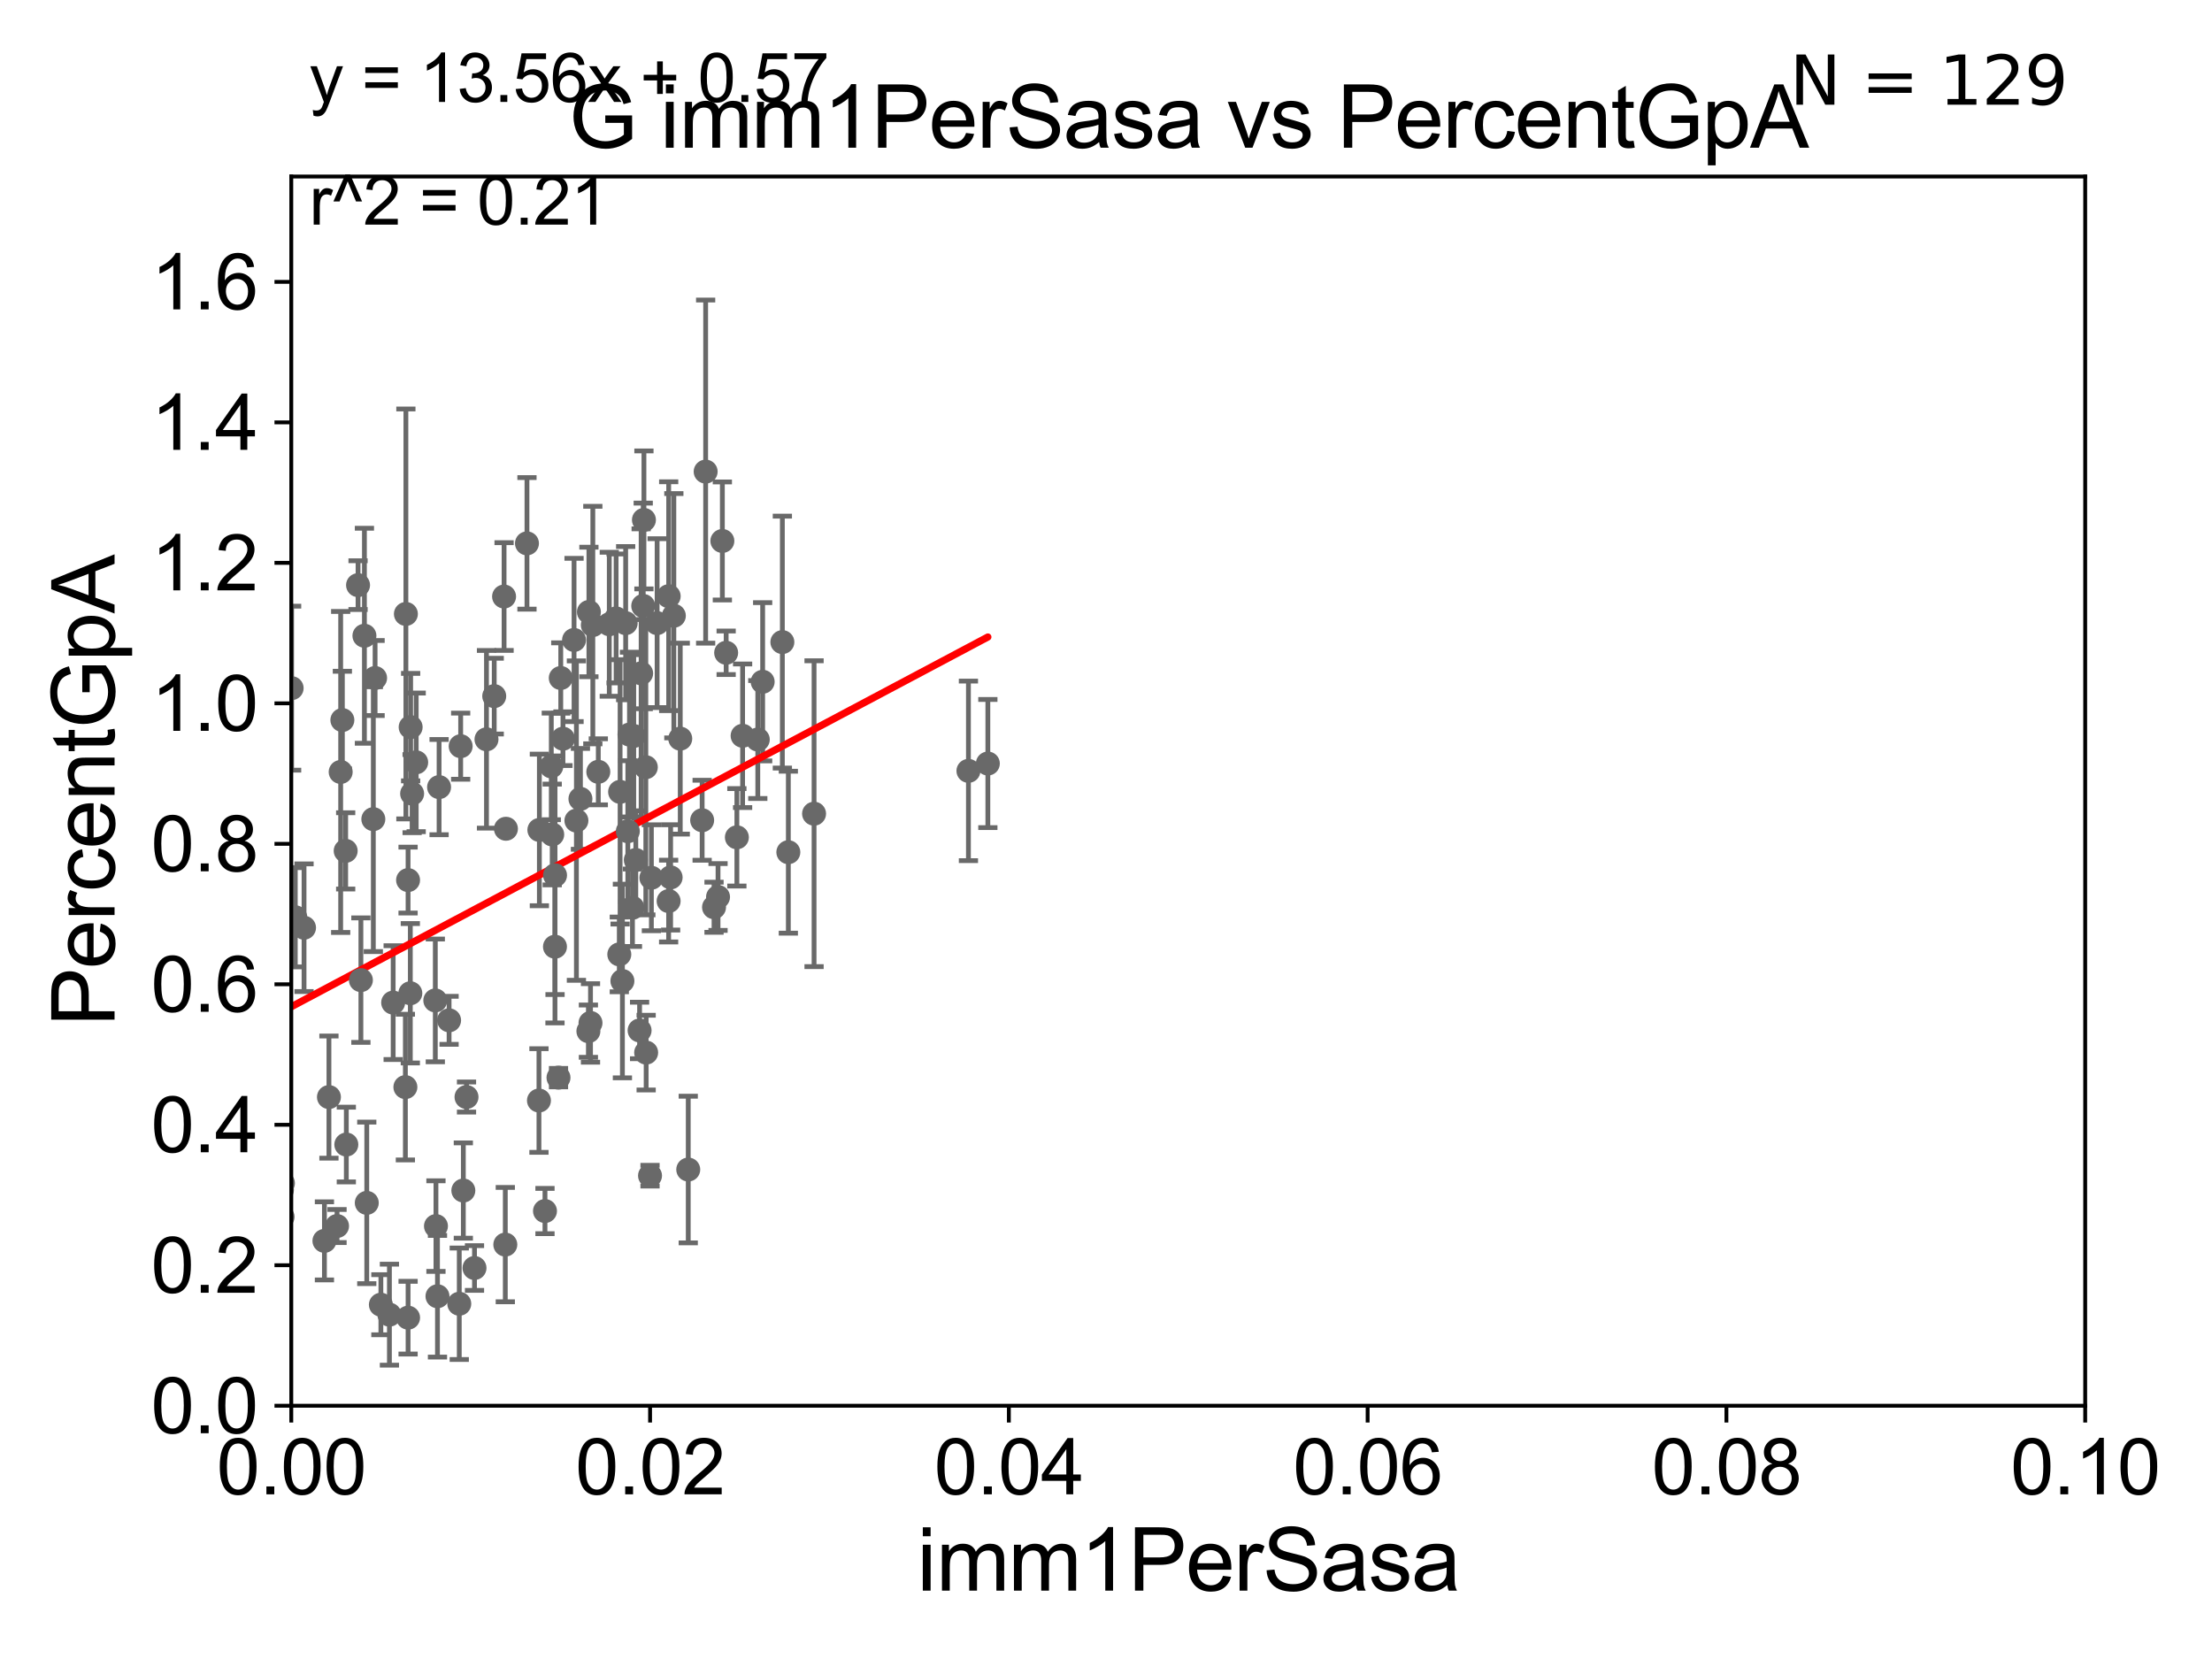<?xml version="1.0" encoding="utf-8" standalone="no"?>
<!DOCTYPE svg PUBLIC "-//W3C//DTD SVG 1.1//EN"
  "http://www.w3.org/Graphics/SVG/1.1/DTD/svg11.dtd">
<svg xmlns:xlink="http://www.w3.org/1999/xlink" width="460.8pt" height="345.6pt" viewBox="0 0 460.8 345.6" xmlns="http://www.w3.org/2000/svg" version="1.1">
 <defs>
  <style type="text/css">*{stroke-linejoin: round; stroke-linecap: butt}</style>
 </defs>
 <g id="figure_1">
  <g id="patch_1">
   <path d="M 0 345.6 
L 460.8 345.6 
L 460.8 0 
L 0 0 
z
" style="fill: #ffffff"/>
  </g>
  <g id="axes_1">
   <g id="patch_2">
    <path d="M 60.68 292.84 
L 434.385 292.84 
L 434.385 36.775 
L 60.68 36.775 
z
" style="fill: #ffffff"/>
   </g>
   <g id="PathCollection_1">
    <defs>
     <path id="m08242048a4" d="M 0 1.118 
C 0.297 1.118 0.581 1 0.791 0.791 
C 1 0.581 1.118 0.297 1.118 0 
C 1.118 -0.297 1 -0.581 0.791 -0.791 
C 0.581 -1 0.297 -1.118 0 -1.118 
C -0.297 -1.118 -0.581 -1 -0.791 -0.791 
C -1 -0.581 -1.118 -0.297 -1.118 0 
C -1.118 0.297 -1 0.581 -0.791 0.791 
C -0.581 1 -0.297 1.118 0 1.118 
z
" style="stroke: #696969"/>
    </defs>
    <g clip-path="url(#pd0b1cbe6a6)">
     <use xlink:href="#m08242048a4" x="78.139" y="141.24" style="fill: #696969; stroke: #696969"/>
     <use xlink:href="#m08242048a4" x="101.345" y="154.01" style="fill: #696969; stroke: #696969"/>
     <use xlink:href="#m08242048a4" x="120.077" y="170.946" style="fill: #696969; stroke: #696969"/>
     <use xlink:href="#m08242048a4" x="72.011" y="177.251" style="fill: #696969; stroke: #696969"/>
     <use xlink:href="#m08242048a4" x="44.54" y="180.884" style="fill: #696969; stroke: #696969"/>
     <use xlink:href="#m08242048a4" x="134.605" y="219.277" style="fill: #696969; stroke: #696969"/>
     <use xlink:href="#m08242048a4" x="153.505" y="174.428" style="fill: #696969; stroke: #696969"/>
     <use xlink:href="#m08242048a4" x="63.336" y="193.259" style="fill: #696969; stroke: #696969"/>
     <use xlink:href="#m08242048a4" x="3.923" y="128.76" style="fill: #696969; stroke: #696969"/>
     <use xlink:href="#m08242048a4" x="115.612" y="197.218" style="fill: #696969; stroke: #696969"/>
     <use xlink:href="#m08242048a4" x="81.902" y="208.864" style="fill: #696969; stroke: #696969"/>
     <use xlink:href="#m08242048a4" x="68.525" y="228.542" style="fill: #696969; stroke: #696969"/>
     <use xlink:href="#m08242048a4" x="58.865" y="253.493" style="fill: #696969; stroke: #696969"/>
     <use xlink:href="#m08242048a4" x="129.011" y="198.817" style="fill: #696969; stroke: #696969"/>
     <use xlink:href="#m08242048a4" x="141.709" y="153.873" style="fill: #696969; stroke: #696969"/>
     <use xlink:href="#m08242048a4" x="61.514" y="191.082" style="fill: #696969; stroke: #696969"/>
     <use xlink:href="#m08242048a4" x="85.478" y="206.914" style="fill: #696969; stroke: #696969"/>
     <use xlink:href="#m08242048a4" x="72.145" y="238.43" style="fill: #696969; stroke: #696969"/>
     <use xlink:href="#m08242048a4" x="53.283" y="256.499" style="fill: #696969; stroke: #696969"/>
     <use xlink:href="#m08242048a4" x="135.413" y="244.914" style="fill: #696969; stroke: #696969"/>
     <use xlink:href="#m08242048a4" x="120.916" y="166.416" style="fill: #696969; stroke: #696969"/>
     <use xlink:href="#m08242048a4" x="124.638" y="160.782" style="fill: #696969; stroke: #696969"/>
     <use xlink:href="#m08242048a4" x="117.276" y="153.884" style="fill: #696969; stroke: #696969"/>
     <use xlink:href="#m08242048a4" x="205.788" y="159.059" style="fill: #696969; stroke: #696969"/>
     <use xlink:href="#m08242048a4" x="114.845" y="159.655" style="fill: #696969; stroke: #696969"/>
     <use xlink:href="#m08242048a4" x="149.58" y="186.859" style="fill: #696969; stroke: #696969"/>
     <use xlink:href="#m08242048a4" x="105.008" y="124.27" style="fill: #696969; stroke: #696969"/>
     <use xlink:href="#m08242048a4" x="129.659" y="204.363" style="fill: #696969; stroke: #696969"/>
     <use xlink:href="#m08242048a4" x="84.555" y="127.898" style="fill: #696969; stroke: #696969"/>
     <use xlink:href="#m08242048a4" x="51.725" y="133.988" style="fill: #696969; stroke: #696969"/>
     <use xlink:href="#m08242048a4" x="30.699" y="194.625" style="fill: #696969; stroke: #696969"/>
     <use xlink:href="#m08242048a4" x="81.124" y="273.868" style="fill: #696969; stroke: #696969"/>
     <use xlink:href="#m08242048a4" x="169.585" y="169.507" style="fill: #696969; stroke: #696969"/>
     <use xlink:href="#m08242048a4" x="39.013" y="222.124" style="fill: #696969; stroke: #696969"/>
     <use xlink:href="#m08242048a4" x="30.813" y="236.069" style="fill: #696969; stroke: #696969"/>
     <use xlink:href="#m08242048a4" x="143.375" y="243.637" style="fill: #696969; stroke: #696969"/>
     <use xlink:href="#m08242048a4" x="112.274" y="229.259" style="fill: #696969; stroke: #696969"/>
     <use xlink:href="#m08242048a4" x="67.585" y="258.495" style="fill: #696969; stroke: #696969"/>
     <use xlink:href="#m08242048a4" x="51.398" y="223.65" style="fill: #696969; stroke: #696969"/>
     <use xlink:href="#m08242048a4" x="91.469" y="163.969" style="fill: #696969; stroke: #696969"/>
     <use xlink:href="#m08242048a4" x="32.943" y="249.509" style="fill: #696969; stroke: #696969"/>
     <use xlink:href="#m08242048a4" x="-1" y="253.031" style="fill: #696969; stroke: #696969"/>
     <use xlink:href="#m08242048a4" x="-1" y="255.275" style="fill: #696969; stroke: #696969"/>
     <use xlink:href="#m08242048a4" x="79.344" y="271.795" style="fill: #696969; stroke: #696969"/>
     <use xlink:href="#m08242048a4" x="53.851" y="255.278" style="fill: #696969; stroke: #696969"/>
     <use xlink:href="#m08242048a4" x="116.346" y="224.491" style="fill: #696969; stroke: #696969"/>
     <use xlink:href="#m08242048a4" x="95.674" y="271.596" style="fill: #696969; stroke: #696969"/>
     <use xlink:href="#m08242048a4" x="76.406" y="250.581" style="fill: #696969; stroke: #696969"/>
     <use xlink:href="#m08242048a4" x="132.452" y="179.153" style="fill: #696969; stroke: #696969"/>
     <use xlink:href="#m08242048a4" x="49.015" y="239.809" style="fill: #696969; stroke: #696969"/>
     <use xlink:href="#m08242048a4" x="25.492" y="262.939" style="fill: #696969; stroke: #696969"/>
     <use xlink:href="#m08242048a4" x="113.531" y="252.283" style="fill: #696969; stroke: #696969"/>
     <use xlink:href="#m08242048a4" x="105.264" y="259.271" style="fill: #696969; stroke: #696969"/>
     <use xlink:href="#m08242048a4" x="52.156" y="260.463" style="fill: #696969; stroke: #696969"/>
     <use xlink:href="#m08242048a4" x="11.795" y="269.055" style="fill: #696969; stroke: #696969"/>
     <use xlink:href="#m08242048a4" x="33.419" y="264.045" style="fill: #696969; stroke: #696969"/>
     <use xlink:href="#m08242048a4" x="29.58" y="206.043" style="fill: #696969; stroke: #696969"/>
     <use xlink:href="#m08242048a4" x="98.847" y="264.146" style="fill: #696969; stroke: #696969"/>
     <use xlink:href="#m08242048a4" x="91.135" y="270.034" style="fill: #696969; stroke: #696969"/>
     <use xlink:href="#m08242048a4" x="58.943" y="246.482" style="fill: #696969; stroke: #696969"/>
     <use xlink:href="#m08242048a4" x="25.027" y="264.219" style="fill: #696969; stroke: #696969"/>
     <use xlink:href="#m08242048a4" x="85.011" y="274.495" style="fill: #696969; stroke: #696969"/>
     <use xlink:href="#m08242048a4" x="84.448" y="226.462" style="fill: #696969; stroke: #696969"/>
     <use xlink:href="#m08242048a4" x="90.818" y="255.418" style="fill: #696969; stroke: #696969"/>
     <use xlink:href="#m08242048a4" x="75.181" y="204.178" style="fill: #696969; stroke: #696969"/>
     <use xlink:href="#m08242048a4" x="112.36" y="172.893" style="fill: #696969; stroke: #696969"/>
     <use xlink:href="#m08242048a4" x="85.854" y="165.328" style="fill: #696969; stroke: #696969"/>
     <use xlink:href="#m08242048a4" x="54.711" y="208.938" style="fill: #696969; stroke: #696969"/>
     <use xlink:href="#m08242048a4" x="119.586" y="133.316" style="fill: #696969; stroke: #696969"/>
     <use xlink:href="#m08242048a4" x="52.578" y="258.335" style="fill: #696969; stroke: #696969"/>
     <use xlink:href="#m08242048a4" x="97.183" y="228.533" style="fill: #696969; stroke: #696969"/>
     <use xlink:href="#m08242048a4" x="131.131" y="153.029" style="fill: #696969; stroke: #696969"/>
     <use xlink:href="#m08242048a4" x="70.212" y="255.406" style="fill: #696969; stroke: #696969"/>
     <use xlink:href="#m08242048a4" x="95.965" y="155.446" style="fill: #696969; stroke: #696969"/>
     <use xlink:href="#m08242048a4" x="139.288" y="187.708" style="fill: #696969; stroke: #696969"/>
     <use xlink:href="#m08242048a4" x="48.612" y="267.466" style="fill: #696969; stroke: #696969"/>
     <use xlink:href="#m08242048a4" x="74.589" y="121.894" style="fill: #696969; stroke: #696969"/>
     <use xlink:href="#m08242048a4" x="148.746" y="188.992" style="fill: #696969; stroke: #696969"/>
     <use xlink:href="#m08242048a4" x="96.522" y="248.006" style="fill: #696969; stroke: #696969"/>
     <use xlink:href="#m08242048a4" x="150.48" y="112.694" style="fill: #696969; stroke: #696969"/>
     <use xlink:href="#m08242048a4" x="147" y="98.244" style="fill: #696969; stroke: #696969"/>
     <use xlink:href="#m08242048a4" x="136.89" y="129.809" style="fill: #696969; stroke: #696969"/>
     <use xlink:href="#m08242048a4" x="40.2" y="113.457" style="fill: #696969; stroke: #696969"/>
     <use xlink:href="#m08242048a4" x="154.699" y="153.276" style="fill: #696969; stroke: #696969"/>
     <use xlink:href="#m08242048a4" x="151.271" y="135.984" style="fill: #696969; stroke: #696969"/>
     <use xlink:href="#m08242048a4" x="102.956" y="145.017" style="fill: #696969; stroke: #696969"/>
     <use xlink:href="#m08242048a4" x="115.625" y="182.332" style="fill: #696969; stroke: #696969"/>
     <use xlink:href="#m08242048a4" x="140.375" y="128.271" style="fill: #696969; stroke: #696969"/>
     <use xlink:href="#m08242048a4" x="158.875" y="142.026" style="fill: #696969; stroke: #696969"/>
     <use xlink:href="#m08242048a4" x="90.683" y="208.407" style="fill: #696969; stroke: #696969"/>
     <use xlink:href="#m08242048a4" x="77.771" y="170.644" style="fill: #696969; stroke: #696969"/>
     <use xlink:href="#m08242048a4" x="48.627" y="170.955" style="fill: #696969; stroke: #696969"/>
     <use xlink:href="#m08242048a4" x="130.789" y="173.16" style="fill: #696969; stroke: #696969"/>
     <use xlink:href="#m08242048a4" x="128.345" y="128.83" style="fill: #696969; stroke: #696969"/>
     <use xlink:href="#m08242048a4" x="130.338" y="129.815" style="fill: #696969; stroke: #696969"/>
     <use xlink:href="#m08242048a4" x="162.98" y="133.761" style="fill: #696969; stroke: #696969"/>
     <use xlink:href="#m08242048a4" x="132.019" y="153.321" style="fill: #696969; stroke: #696969"/>
     <use xlink:href="#m08242048a4" x="131.753" y="189.101" style="fill: #696969; stroke: #696969"/>
     <use xlink:href="#m08242048a4" x="133.563" y="140.27" style="fill: #696969; stroke: #696969"/>
     <use xlink:href="#m08242048a4" x="134.537" y="159.824" style="fill: #696969; stroke: #696969"/>
     <use xlink:href="#m08242048a4" x="48.085" y="186.652" style="fill: #696969; stroke: #696969"/>
     <use xlink:href="#m08242048a4" x="122.574" y="214.811" style="fill: #696969; stroke: #696969"/>
     <use xlink:href="#m08242048a4" x="135.695" y="182.855" style="fill: #696969; stroke: #696969"/>
     <use xlink:href="#m08242048a4" x="85.008" y="183.34" style="fill: #696969; stroke: #696969"/>
     <use xlink:href="#m08242048a4" x="115.037" y="173.84" style="fill: #696969; stroke: #696969"/>
     <use xlink:href="#m08242048a4" x="129.178" y="164.96" style="fill: #696969; stroke: #696969"/>
     <use xlink:href="#m08242048a4" x="133.238" y="214.664" style="fill: #696969; stroke: #696969"/>
     <use xlink:href="#m08242048a4" x="70.969" y="160.814" style="fill: #696969; stroke: #696969"/>
     <use xlink:href="#m08242048a4" x="58.737" y="247.865" style="fill: #696969; stroke: #696969"/>
     <use xlink:href="#m08242048a4" x="123.496" y="130.211" style="fill: #696969; stroke: #696969"/>
     <use xlink:href="#m08242048a4" x="105.396" y="172.647" style="fill: #696969; stroke: #696969"/>
     <use xlink:href="#m08242048a4" x="122.68" y="127.485" style="fill: #696969; stroke: #696969"/>
     <use xlink:href="#m08242048a4" x="86.7" y="158.81" style="fill: #696969; stroke: #696969"/>
     <use xlink:href="#m08242048a4" x="85.545" y="151.474" style="fill: #696969; stroke: #696969"/>
     <use xlink:href="#m08242048a4" x="75.916" y="132.439" style="fill: #696969; stroke: #696969"/>
     <use xlink:href="#m08242048a4" x="133.996" y="126.225" style="fill: #696969; stroke: #696969"/>
     <use xlink:href="#m08242048a4" x="123.012" y="213.098" style="fill: #696969; stroke: #696969"/>
     <use xlink:href="#m08242048a4" x="116.817" y="141.241" style="fill: #696969; stroke: #696969"/>
     <use xlink:href="#m08242048a4" x="71.321" y="150.001" style="fill: #696969; stroke: #696969"/>
     <use xlink:href="#m08242048a4" x="60.752" y="143.356" style="fill: #696969; stroke: #696969"/>
     <use xlink:href="#m08242048a4" x="146.27" y="170.873" style="fill: #696969; stroke: #696969"/>
     <use xlink:href="#m08242048a4" x="109.776" y="113.195" style="fill: #696969; stroke: #696969"/>
     <use xlink:href="#m08242048a4" x="164.226" y="177.53" style="fill: #696969; stroke: #696969"/>
     <use xlink:href="#m08242048a4" x="201.743" y="160.586" style="fill: #696969; stroke: #696969"/>
     <use xlink:href="#m08242048a4" x="139.3" y="124.199" style="fill: #696969; stroke: #696969"/>
     <use xlink:href="#m08242048a4" x="93.554" y="212.55" style="fill: #696969; stroke: #696969"/>
     <use xlink:href="#m08242048a4" x="126.925" y="130.045" style="fill: #696969; stroke: #696969"/>
     <use xlink:href="#m08242048a4" x="157.862" y="154.059" style="fill: #696969; stroke: #696969"/>
     <use xlink:href="#m08242048a4" x="139.703" y="182.777" style="fill: #696969; stroke: #696969"/>
     <use xlink:href="#m08242048a4" x="134.144" y="108.307" style="fill: #696969; stroke: #696969"/>
    </g>
   </g>
   <g id="matplotlib.axis_1">
    <g id="xtick_1">
     <g id="line2d_1">
      <defs>
       <path id="mdccb0e72d3" d="M 0 0 
L 0 3.5 
" style="stroke: #000000; stroke-width: 0.8"/>
      </defs>
      <g>
       <use xlink:href="#mdccb0e72d3" x="60.68" y="292.84" style="stroke: #000000; stroke-width: 0.8"/>
      </g>
     </g>
     <g id="text_1">
      <!-- 0.00 -->
      <g transform="translate(45.111 311.293)scale(0.16 -0.16)">
       <defs>
        <path id="ArialMT-30" d="M 266 2259 
Q 266 3072 433 3567 
Q 600 4063 929 4331 
Q 1259 4600 1759 4600 
Q 2128 4600 2406 4451 
Q 2684 4303 2865 4023 
Q 3047 3744 3150 3342 
Q 3253 2941 3253 2259 
Q 3253 1453 3087 958 
Q 2922 463 2592 192 
Q 2263 -78 1759 -78 
Q 1097 -78 719 397 
Q 266 969 266 2259 
z
M 844 2259 
Q 844 1131 1108 757 
Q 1372 384 1759 384 
Q 2147 384 2411 759 
Q 2675 1134 2675 2259 
Q 2675 3391 2411 3762 
Q 2147 4134 1753 4134 
Q 1366 4134 1134 3806 
Q 844 3388 844 2259 
z
" transform="scale(0.016)"/>
        <path id="ArialMT-2e" d="M 581 0 
L 581 641 
L 1222 641 
L 1222 0 
L 581 0 
z
" transform="scale(0.016)"/>
       </defs>
       <use xlink:href="#ArialMT-30"/>
       <use xlink:href="#ArialMT-2e" x="55.615"/>
       <use xlink:href="#ArialMT-30" x="83.398"/>
       <use xlink:href="#ArialMT-30" x="139.014"/>
      </g>
     </g>
    </g>
    <g id="xtick_2">
     <g id="line2d_2">
      <g>
       <use xlink:href="#mdccb0e72d3" x="135.421" y="292.84" style="stroke: #000000; stroke-width: 0.8"/>
      </g>
     </g>
     <g id="text_2">
      <!-- 0.02 -->
      <g transform="translate(119.852 311.293)scale(0.16 -0.16)">
       <defs>
        <path id="ArialMT-32" d="M 3222 541 
L 3222 0 
L 194 0 
Q 188 203 259 391 
Q 375 700 629 1000 
Q 884 1300 1366 1694 
Q 2113 2306 2375 2664 
Q 2638 3022 2638 3341 
Q 2638 3675 2398 3904 
Q 2159 4134 1775 4134 
Q 1369 4134 1125 3890 
Q 881 3647 878 3216 
L 300 3275 
Q 359 3922 746 4261 
Q 1134 4600 1788 4600 
Q 2447 4600 2831 4234 
Q 3216 3869 3216 3328 
Q 3216 3053 3103 2787 
Q 2991 2522 2730 2228 
Q 2469 1934 1863 1422 
Q 1356 997 1212 845 
Q 1069 694 975 541 
L 3222 541 
z
" transform="scale(0.016)"/>
       </defs>
       <use xlink:href="#ArialMT-30"/>
       <use xlink:href="#ArialMT-2e" x="55.615"/>
       <use xlink:href="#ArialMT-30" x="83.398"/>
       <use xlink:href="#ArialMT-32" x="139.014"/>
      </g>
     </g>
    </g>
    <g id="xtick_3">
     <g id="line2d_3">
      <g>
       <use xlink:href="#mdccb0e72d3" x="210.162" y="292.84" style="stroke: #000000; stroke-width: 0.8"/>
      </g>
     </g>
     <g id="text_3">
      <!-- 0.04 -->
      <g transform="translate(194.593 311.293)scale(0.16 -0.16)">
       <defs>
        <path id="ArialMT-34" d="M 2069 0 
L 2069 1097 
L 81 1097 
L 81 1613 
L 2172 4581 
L 2631 4581 
L 2631 1613 
L 3250 1613 
L 3250 1097 
L 2631 1097 
L 2631 0 
L 2069 0 
z
M 2069 1613 
L 2069 3678 
L 634 1613 
L 2069 1613 
z
" transform="scale(0.016)"/>
       </defs>
       <use xlink:href="#ArialMT-30"/>
       <use xlink:href="#ArialMT-2e" x="55.615"/>
       <use xlink:href="#ArialMT-30" x="83.398"/>
       <use xlink:href="#ArialMT-34" x="139.014"/>
      </g>
     </g>
    </g>
    <g id="xtick_4">
     <g id="line2d_4">
      <g>
       <use xlink:href="#mdccb0e72d3" x="284.903" y="292.84" style="stroke: #000000; stroke-width: 0.8"/>
      </g>
     </g>
     <g id="text_4">
      <!-- 0.06 -->
      <g transform="translate(269.334 311.293)scale(0.16 -0.16)">
       <defs>
        <path id="ArialMT-36" d="M 3184 3459 
L 2625 3416 
Q 2550 3747 2413 3897 
Q 2184 4138 1850 4138 
Q 1581 4138 1378 3988 
Q 1113 3794 959 3422 
Q 806 3050 800 2363 
Q 1003 2672 1297 2822 
Q 1591 2972 1913 2972 
Q 2475 2972 2870 2558 
Q 3266 2144 3266 1488 
Q 3266 1056 3080 686 
Q 2894 316 2569 119 
Q 2244 -78 1831 -78 
Q 1128 -78 684 439 
Q 241 956 241 2144 
Q 241 3472 731 4075 
Q 1159 4600 1884 4600 
Q 2425 4600 2770 4297 
Q 3116 3994 3184 3459 
z
M 888 1484 
Q 888 1194 1011 928 
Q 1134 663 1356 523 
Q 1578 384 1822 384 
Q 2178 384 2434 671 
Q 2691 959 2691 1453 
Q 2691 1928 2437 2201 
Q 2184 2475 1800 2475 
Q 1419 2475 1153 2201 
Q 888 1928 888 1484 
z
" transform="scale(0.016)"/>
       </defs>
       <use xlink:href="#ArialMT-30"/>
       <use xlink:href="#ArialMT-2e" x="55.615"/>
       <use xlink:href="#ArialMT-30" x="83.398"/>
       <use xlink:href="#ArialMT-36" x="139.014"/>
      </g>
     </g>
    </g>
    <g id="xtick_5">
     <g id="line2d_5">
      <g>
       <use xlink:href="#mdccb0e72d3" x="359.644" y="292.84" style="stroke: #000000; stroke-width: 0.8"/>
      </g>
     </g>
     <g id="text_5">
      <!-- 0.08 -->
      <g transform="translate(344.075 311.293)scale(0.16 -0.16)">
       <defs>
        <path id="ArialMT-38" d="M 1131 2484 
Q 781 2613 612 2850 
Q 444 3088 444 3419 
Q 444 3919 803 4259 
Q 1163 4600 1759 4600 
Q 2359 4600 2725 4251 
Q 3091 3903 3091 3403 
Q 3091 3084 2923 2848 
Q 2756 2613 2416 2484 
Q 2838 2347 3058 2040 
Q 3278 1734 3278 1309 
Q 3278 722 2862 322 
Q 2447 -78 1769 -78 
Q 1091 -78 675 323 
Q 259 725 259 1325 
Q 259 1772 486 2073 
Q 713 2375 1131 2484 
z
M 1019 3438 
Q 1019 3113 1228 2906 
Q 1438 2700 1772 2700 
Q 2097 2700 2305 2904 
Q 2513 3109 2513 3406 
Q 2513 3716 2298 3927 
Q 2084 4138 1766 4138 
Q 1444 4138 1231 3931 
Q 1019 3725 1019 3438 
z
M 838 1322 
Q 838 1081 952 856 
Q 1066 631 1291 507 
Q 1516 384 1775 384 
Q 2178 384 2440 643 
Q 2703 903 2703 1303 
Q 2703 1709 2433 1975 
Q 2163 2241 1756 2241 
Q 1359 2241 1098 1978 
Q 838 1716 838 1322 
z
" transform="scale(0.016)"/>
       </defs>
       <use xlink:href="#ArialMT-30"/>
       <use xlink:href="#ArialMT-2e" x="55.615"/>
       <use xlink:href="#ArialMT-30" x="83.398"/>
       <use xlink:href="#ArialMT-38" x="139.014"/>
      </g>
     </g>
    </g>
    <g id="xtick_6">
     <g id="line2d_6">
      <g>
       <use xlink:href="#mdccb0e72d3" x="434.385" y="292.84" style="stroke: #000000; stroke-width: 0.8"/>
      </g>
     </g>
     <g id="text_6">
      <!-- 0.10 -->
      <g transform="translate(418.816 311.293)scale(0.16 -0.16)">
       <defs>
        <path id="ArialMT-31" d="M 2384 0 
L 1822 0 
L 1822 3584 
Q 1619 3391 1289 3197 
Q 959 3003 697 2906 
L 697 3450 
Q 1169 3672 1522 3987 
Q 1875 4303 2022 4600 
L 2384 4600 
L 2384 0 
z
" transform="scale(0.016)"/>
       </defs>
       <use xlink:href="#ArialMT-30"/>
       <use xlink:href="#ArialMT-2e" x="55.615"/>
       <use xlink:href="#ArialMT-31" x="83.398"/>
       <use xlink:href="#ArialMT-30" x="139.014"/>
      </g>
     </g>
    </g>
    <g id="text_7">
     <!-- imm1PerSasa -->
     <g transform="translate(191.017 331.357)scale(0.18 -0.18)">
      <defs>
       <path id="ArialMT-69" d="M 425 3934 
L 425 4581 
L 988 4581 
L 988 3934 
L 425 3934 
z
M 425 0 
L 425 3319 
L 988 3319 
L 988 0 
L 425 0 
z
" transform="scale(0.016)"/>
       <path id="ArialMT-6d" d="M 422 0 
L 422 3319 
L 925 3319 
L 925 2853 
Q 1081 3097 1340 3245 
Q 1600 3394 1931 3394 
Q 2300 3394 2536 3241 
Q 2772 3088 2869 2813 
Q 3263 3394 3894 3394 
Q 4388 3394 4653 3120 
Q 4919 2847 4919 2278 
L 4919 0 
L 4359 0 
L 4359 2091 
Q 4359 2428 4304 2576 
Q 4250 2725 4106 2815 
Q 3963 2906 3769 2906 
Q 3419 2906 3187 2673 
Q 2956 2441 2956 1928 
L 2956 0 
L 2394 0 
L 2394 2156 
Q 2394 2531 2256 2718 
Q 2119 2906 1806 2906 
Q 1569 2906 1367 2781 
Q 1166 2656 1075 2415 
Q 984 2175 984 1722 
L 984 0 
L 422 0 
z
" transform="scale(0.016)"/>
       <path id="ArialMT-50" d="M 494 0 
L 494 4581 
L 2222 4581 
Q 2678 4581 2919 4538 
Q 3256 4481 3484 4323 
Q 3713 4166 3852 3881 
Q 3991 3597 3991 3256 
Q 3991 2672 3619 2267 
Q 3247 1863 2275 1863 
L 1100 1863 
L 1100 0 
L 494 0 
z
M 1100 2403 
L 2284 2403 
Q 2872 2403 3119 2622 
Q 3366 2841 3366 3238 
Q 3366 3525 3220 3729 
Q 3075 3934 2838 4000 
Q 2684 4041 2272 4041 
L 1100 4041 
L 1100 2403 
z
" transform="scale(0.016)"/>
       <path id="ArialMT-65" d="M 2694 1069 
L 3275 997 
Q 3138 488 2766 206 
Q 2394 -75 1816 -75 
Q 1088 -75 661 373 
Q 234 822 234 1631 
Q 234 2469 665 2931 
Q 1097 3394 1784 3394 
Q 2450 3394 2872 2941 
Q 3294 2488 3294 1666 
Q 3294 1616 3291 1516 
L 816 1516 
Q 847 969 1125 678 
Q 1403 388 1819 388 
Q 2128 388 2347 550 
Q 2566 713 2694 1069 
z
M 847 1978 
L 2700 1978 
Q 2663 2397 2488 2606 
Q 2219 2931 1791 2931 
Q 1403 2931 1139 2672 
Q 875 2413 847 1978 
z
" transform="scale(0.016)"/>
       <path id="ArialMT-72" d="M 416 0 
L 416 3319 
L 922 3319 
L 922 2816 
Q 1116 3169 1280 3281 
Q 1444 3394 1641 3394 
Q 1925 3394 2219 3213 
L 2025 2691 
Q 1819 2813 1613 2813 
Q 1428 2813 1281 2702 
Q 1134 2591 1072 2394 
Q 978 2094 978 1738 
L 978 0 
L 416 0 
z
" transform="scale(0.016)"/>
       <path id="ArialMT-53" d="M 288 1472 
L 859 1522 
Q 900 1178 1048 958 
Q 1197 738 1509 602 
Q 1822 466 2213 466 
Q 2559 466 2825 569 
Q 3091 672 3220 851 
Q 3350 1031 3350 1244 
Q 3350 1459 3225 1620 
Q 3100 1781 2813 1891 
Q 2628 1963 1997 2114 
Q 1366 2266 1113 2400 
Q 784 2572 623 2826 
Q 463 3081 463 3397 
Q 463 3744 659 4045 
Q 856 4347 1234 4503 
Q 1613 4659 2075 4659 
Q 2584 4659 2973 4495 
Q 3363 4331 3572 4012 
Q 3781 3694 3797 3291 
L 3216 3247 
Q 3169 3681 2898 3903 
Q 2628 4125 2100 4125 
Q 1550 4125 1298 3923 
Q 1047 3722 1047 3438 
Q 1047 3191 1225 3031 
Q 1400 2872 2139 2705 
Q 2878 2538 3153 2413 
Q 3553 2228 3743 1945 
Q 3934 1663 3934 1294 
Q 3934 928 3725 604 
Q 3516 281 3123 101 
Q 2731 -78 2241 -78 
Q 1619 -78 1198 103 
Q 778 284 539 648 
Q 300 1013 288 1472 
z
" transform="scale(0.016)"/>
       <path id="ArialMT-61" d="M 2588 409 
Q 2275 144 1986 34 
Q 1697 -75 1366 -75 
Q 819 -75 525 192 
Q 231 459 231 875 
Q 231 1119 342 1320 
Q 453 1522 633 1644 
Q 813 1766 1038 1828 
Q 1203 1872 1538 1913 
Q 2219 1994 2541 2106 
Q 2544 2222 2544 2253 
Q 2544 2597 2384 2738 
Q 2169 2928 1744 2928 
Q 1347 2928 1158 2789 
Q 969 2650 878 2297 
L 328 2372 
Q 403 2725 575 2942 
Q 747 3159 1072 3276 
Q 1397 3394 1825 3394 
Q 2250 3394 2515 3294 
Q 2781 3194 2906 3042 
Q 3031 2891 3081 2659 
Q 3109 2516 3109 2141 
L 3109 1391 
Q 3109 606 3145 398 
Q 3181 191 3288 0 
L 2700 0 
Q 2613 175 2588 409 
z
M 2541 1666 
Q 2234 1541 1622 1453 
Q 1275 1403 1131 1340 
Q 988 1278 909 1158 
Q 831 1038 831 891 
Q 831 666 1001 516 
Q 1172 366 1500 366 
Q 1825 366 2078 508 
Q 2331 650 2450 897 
Q 2541 1088 2541 1459 
L 2541 1666 
z
" transform="scale(0.016)"/>
       <path id="ArialMT-73" d="M 197 991 
L 753 1078 
Q 800 744 1014 566 
Q 1228 388 1613 388 
Q 2000 388 2187 545 
Q 2375 703 2375 916 
Q 2375 1106 2209 1216 
Q 2094 1291 1634 1406 
Q 1016 1563 777 1677 
Q 538 1791 414 1992 
Q 291 2194 291 2438 
Q 291 2659 392 2848 
Q 494 3038 669 3163 
Q 800 3259 1026 3326 
Q 1253 3394 1513 3394 
Q 1903 3394 2198 3281 
Q 2494 3169 2634 2976 
Q 2775 2784 2828 2463 
L 2278 2388 
Q 2241 2644 2061 2787 
Q 1881 2931 1553 2931 
Q 1166 2931 1000 2803 
Q 834 2675 834 2503 
Q 834 2394 903 2306 
Q 972 2216 1119 2156 
Q 1203 2125 1616 2013 
Q 2213 1853 2448 1751 
Q 2684 1650 2818 1456 
Q 2953 1263 2953 975 
Q 2953 694 2789 445 
Q 2625 197 2315 61 
Q 2006 -75 1616 -75 
Q 969 -75 630 194 
Q 291 463 197 991 
z
" transform="scale(0.016)"/>
      </defs>
      <use xlink:href="#ArialMT-69"/>
      <use xlink:href="#ArialMT-6d" x="22.217"/>
      <use xlink:href="#ArialMT-6d" x="105.518"/>
      <use xlink:href="#ArialMT-31" x="188.818"/>
      <use xlink:href="#ArialMT-50" x="244.434"/>
      <use xlink:href="#ArialMT-65" x="311.133"/>
      <use xlink:href="#ArialMT-72" x="366.748"/>
      <use xlink:href="#ArialMT-53" x="400.049"/>
      <use xlink:href="#ArialMT-61" x="466.748"/>
      <use xlink:href="#ArialMT-73" x="522.363"/>
      <use xlink:href="#ArialMT-61" x="572.363"/>
     </g>
    </g>
   </g>
   <g id="matplotlib.axis_2">
    <g id="ytick_1">
     <g id="line2d_7">
      <defs>
       <path id="md6770380c9" d="M 0 0 
L -3.5 0 
" style="stroke: #000000; stroke-width: 0.8"/>
      </defs>
      <g>
       <use xlink:href="#md6770380c9" x="60.68" y="292.84" style="stroke: #000000; stroke-width: 0.8"/>
      </g>
     </g>
     <g id="text_8">
      <!-- 0.0 -->
      <g transform="translate(31.44 298.566)scale(0.16 -0.16)">
       <use xlink:href="#ArialMT-30"/>
       <use xlink:href="#ArialMT-2e" x="55.615"/>
       <use xlink:href="#ArialMT-30" x="83.398"/>
      </g>
     </g>
    </g>
    <g id="ytick_2">
     <g id="line2d_8">
      <g>
       <use xlink:href="#md6770380c9" x="60.68" y="263.575" style="stroke: #000000; stroke-width: 0.8"/>
      </g>
     </g>
     <g id="text_9">
      <!-- 0.2 -->
      <g transform="translate(31.44 269.302)scale(0.16 -0.16)">
       <use xlink:href="#ArialMT-30"/>
       <use xlink:href="#ArialMT-2e" x="55.615"/>
       <use xlink:href="#ArialMT-32" x="83.398"/>
      </g>
     </g>
    </g>
    <g id="ytick_3">
     <g id="line2d_9">
      <g>
       <use xlink:href="#md6770380c9" x="60.68" y="234.311" style="stroke: #000000; stroke-width: 0.8"/>
      </g>
     </g>
     <g id="text_10">
      <!-- 0.4 -->
      <g transform="translate(31.44 240.037)scale(0.16 -0.16)">
       <use xlink:href="#ArialMT-30"/>
       <use xlink:href="#ArialMT-2e" x="55.615"/>
       <use xlink:href="#ArialMT-34" x="83.398"/>
      </g>
     </g>
    </g>
    <g id="ytick_4">
     <g id="line2d_10">
      <g>
       <use xlink:href="#md6770380c9" x="60.68" y="205.046" style="stroke: #000000; stroke-width: 0.8"/>
      </g>
     </g>
     <g id="text_11">
      <!-- 0.6 -->
      <g transform="translate(31.44 210.772)scale(0.16 -0.16)">
       <use xlink:href="#ArialMT-30"/>
       <use xlink:href="#ArialMT-2e" x="55.615"/>
       <use xlink:href="#ArialMT-36" x="83.398"/>
      </g>
     </g>
    </g>
    <g id="ytick_5">
     <g id="line2d_11">
      <g>
       <use xlink:href="#md6770380c9" x="60.68" y="175.782" style="stroke: #000000; stroke-width: 0.8"/>
      </g>
     </g>
     <g id="text_12">
      <!-- 0.8 -->
      <g transform="translate(31.44 181.508)scale(0.16 -0.16)">
       <use xlink:href="#ArialMT-30"/>
       <use xlink:href="#ArialMT-2e" x="55.615"/>
       <use xlink:href="#ArialMT-38" x="83.398"/>
      </g>
     </g>
    </g>
    <g id="ytick_6">
     <g id="line2d_12">
      <g>
       <use xlink:href="#md6770380c9" x="60.68" y="146.517" style="stroke: #000000; stroke-width: 0.8"/>
      </g>
     </g>
     <g id="text_13">
      <!-- 1.0 -->
      <g transform="translate(31.44 152.243)scale(0.16 -0.16)">
       <use xlink:href="#ArialMT-31"/>
       <use xlink:href="#ArialMT-2e" x="55.615"/>
       <use xlink:href="#ArialMT-30" x="83.398"/>
      </g>
     </g>
    </g>
    <g id="ytick_7">
     <g id="line2d_13">
      <g>
       <use xlink:href="#md6770380c9" x="60.68" y="117.252" style="stroke: #000000; stroke-width: 0.8"/>
      </g>
     </g>
     <g id="text_14">
      <!-- 1.2 -->
      <g transform="translate(31.44 122.979)scale(0.16 -0.16)">
       <use xlink:href="#ArialMT-31"/>
       <use xlink:href="#ArialMT-2e" x="55.615"/>
       <use xlink:href="#ArialMT-32" x="83.398"/>
      </g>
     </g>
    </g>
    <g id="ytick_8">
     <g id="line2d_14">
      <g>
       <use xlink:href="#md6770380c9" x="60.68" y="87.988" style="stroke: #000000; stroke-width: 0.8"/>
      </g>
     </g>
     <g id="text_15">
      <!-- 1.4 -->
      <g transform="translate(31.44 93.714)scale(0.16 -0.16)">
       <use xlink:href="#ArialMT-31"/>
       <use xlink:href="#ArialMT-2e" x="55.615"/>
       <use xlink:href="#ArialMT-34" x="83.398"/>
      </g>
     </g>
    </g>
    <g id="ytick_9">
     <g id="line2d_15">
      <g>
       <use xlink:href="#md6770380c9" x="60.68" y="58.723" style="stroke: #000000; stroke-width: 0.8"/>
      </g>
     </g>
     <g id="text_16">
      <!-- 1.6 -->
      <g transform="translate(31.44 64.45)scale(0.16 -0.16)">
       <use xlink:href="#ArialMT-31"/>
       <use xlink:href="#ArialMT-2e" x="55.615"/>
       <use xlink:href="#ArialMT-36" x="83.398"/>
      </g>
     </g>
    </g>
    <g id="text_17">
     <!-- PercentGpA -->
     <g transform="translate(23.863 213.831)rotate(-90)scale(0.18 -0.18)">
      <defs>
       <path id="ArialMT-63" d="M 2588 1216 
L 3141 1144 
Q 3050 572 2676 248 
Q 2303 -75 1759 -75 
Q 1078 -75 664 370 
Q 250 816 250 1647 
Q 250 2184 428 2587 
Q 606 2991 970 3192 
Q 1334 3394 1763 3394 
Q 2303 3394 2647 3120 
Q 2991 2847 3088 2344 
L 2541 2259 
Q 2463 2594 2264 2762 
Q 2066 2931 1784 2931 
Q 1359 2931 1093 2626 
Q 828 2322 828 1663 
Q 828 994 1084 691 
Q 1341 388 1753 388 
Q 2084 388 2306 591 
Q 2528 794 2588 1216 
z
" transform="scale(0.016)"/>
       <path id="ArialMT-6e" d="M 422 0 
L 422 3319 
L 928 3319 
L 928 2847 
Q 1294 3394 1984 3394 
Q 2284 3394 2536 3286 
Q 2788 3178 2913 3003 
Q 3038 2828 3088 2588 
Q 3119 2431 3119 2041 
L 3119 0 
L 2556 0 
L 2556 2019 
Q 2556 2363 2490 2533 
Q 2425 2703 2258 2804 
Q 2091 2906 1866 2906 
Q 1506 2906 1245 2678 
Q 984 2450 984 1813 
L 984 0 
L 422 0 
z
" transform="scale(0.016)"/>
       <path id="ArialMT-74" d="M 1650 503 
L 1731 6 
Q 1494 -44 1306 -44 
Q 1000 -44 831 53 
Q 663 150 594 308 
Q 525 466 525 972 
L 525 2881 
L 113 2881 
L 113 3319 
L 525 3319 
L 525 4141 
L 1084 4478 
L 1084 3319 
L 1650 3319 
L 1650 2881 
L 1084 2881 
L 1084 941 
Q 1084 700 1114 631 
Q 1144 563 1211 522 
Q 1278 481 1403 481 
Q 1497 481 1650 503 
z
" transform="scale(0.016)"/>
       <path id="ArialMT-47" d="M 2638 1797 
L 2638 2334 
L 4578 2338 
L 4578 638 
Q 4131 281 3656 101 
Q 3181 -78 2681 -78 
Q 2006 -78 1454 211 
Q 903 500 622 1047 
Q 341 1594 341 2269 
Q 341 2938 620 3517 
Q 900 4097 1425 4378 
Q 1950 4659 2634 4659 
Q 3131 4659 3532 4498 
Q 3934 4338 4162 4050 
Q 4391 3763 4509 3300 
L 3963 3150 
Q 3859 3500 3706 3700 
Q 3553 3900 3268 4020 
Q 2984 4141 2638 4141 
Q 2222 4141 1919 4014 
Q 1616 3888 1430 3681 
Q 1244 3475 1141 3228 
Q 966 2803 966 2306 
Q 966 1694 1177 1281 
Q 1388 869 1791 669 
Q 2194 469 2647 469 
Q 3041 469 3416 620 
Q 3791 772 3984 944 
L 3984 1797 
L 2638 1797 
z
" transform="scale(0.016)"/>
       <path id="ArialMT-70" d="M 422 -1272 
L 422 3319 
L 934 3319 
L 934 2888 
Q 1116 3141 1344 3267 
Q 1572 3394 1897 3394 
Q 2322 3394 2647 3175 
Q 2972 2956 3137 2557 
Q 3303 2159 3303 1684 
Q 3303 1175 3120 767 
Q 2938 359 2589 142 
Q 2241 -75 1856 -75 
Q 1575 -75 1351 44 
Q 1128 163 984 344 
L 984 -1272 
L 422 -1272 
z
M 931 1641 
Q 931 1000 1190 694 
Q 1450 388 1819 388 
Q 2194 388 2461 705 
Q 2728 1022 2728 1688 
Q 2728 2322 2467 2637 
Q 2206 2953 1844 2953 
Q 1484 2953 1207 2617 
Q 931 2281 931 1641 
z
" transform="scale(0.016)"/>
       <path id="ArialMT-41" d="M -9 0 
L 1750 4581 
L 2403 4581 
L 4278 0 
L 3588 0 
L 3053 1388 
L 1138 1388 
L 634 0 
L -9 0 
z
M 1313 1881 
L 2866 1881 
L 2388 3150 
Q 2169 3728 2063 4100 
Q 1975 3659 1816 3225 
L 1313 1881 
z
" transform="scale(0.016)"/>
      </defs>
      <use xlink:href="#ArialMT-50"/>
      <use xlink:href="#ArialMT-65" x="66.699"/>
      <use xlink:href="#ArialMT-72" x="122.314"/>
      <use xlink:href="#ArialMT-63" x="155.615"/>
      <use xlink:href="#ArialMT-65" x="205.615"/>
      <use xlink:href="#ArialMT-6e" x="261.23"/>
      <use xlink:href="#ArialMT-74" x="316.846"/>
      <use xlink:href="#ArialMT-47" x="344.629"/>
      <use xlink:href="#ArialMT-70" x="422.412"/>
      <use xlink:href="#ArialMT-41" x="478.027"/>
     </g>
    </g>
   </g>
   <g id="LineCollection_1">
    <path d="M 78.139 149.056 
L 78.139 133.425 
" clip-path="url(#pd0b1cbe6a6)" style="fill: none; stroke: #696969"/>
    <path d="M 101.345 172.515 
L 101.345 135.504 
" clip-path="url(#pd0b1cbe6a6)" style="fill: none; stroke: #696969"/>
    <path d="M 120.077 204.216 
L 120.077 137.675 
" clip-path="url(#pd0b1cbe6a6)" style="fill: none; stroke: #696969"/>
    <path d="M 72.011 185.195 
L 72.011 169.307 
" clip-path="url(#pd0b1cbe6a6)" style="fill: none; stroke: #696969"/>
    <path d="M 44.54 202.485 
L 44.54 159.282 
" clip-path="url(#pd0b1cbe6a6)" style="fill: none; stroke: #696969"/>
    <path d="M 134.605 227.063 
L 134.605 211.491 
" clip-path="url(#pd0b1cbe6a6)" style="fill: none; stroke: #696969"/>
    <path d="M 153.505 184.578 
L 153.505 164.278 
" clip-path="url(#pd0b1cbe6a6)" style="fill: none; stroke: #696969"/>
    <path d="M 63.336 206.555 
L 63.336 179.962 
" clip-path="url(#pd0b1cbe6a6)" style="fill: none; stroke: #696969"/>
    <path d="M 3.923 136.924 
L 3.923 120.597 
" clip-path="url(#pd0b1cbe6a6)" style="fill: none; stroke: #696969"/>
    <path d="M 115.612 213.092 
L 115.612 181.345 
" clip-path="url(#pd0b1cbe6a6)" style="fill: none; stroke: #696969"/>
    <path d="M 81.902 220.718 
L 81.902 197.009 
" clip-path="url(#pd0b1cbe6a6)" style="fill: none; stroke: #696969"/>
    <path d="M 68.525 241.265 
L 68.525 215.819 
" clip-path="url(#pd0b1cbe6a6)" style="fill: none; stroke: #696969"/>
    <path d="M 58.865 261.195 
L 58.865 245.791 
" clip-path="url(#pd0b1cbe6a6)" style="fill: none; stroke: #696969"/>
    <path d="M 129.011 206.602 
L 129.011 191.033 
" clip-path="url(#pd0b1cbe6a6)" style="fill: none; stroke: #696969"/>
    <path d="M 141.709 173.761 
L 141.709 133.985 
" clip-path="url(#pd0b1cbe6a6)" style="fill: none; stroke: #696969"/>
    <path d="M 61.514 201.42 
L 61.514 180.744 
" clip-path="url(#pd0b1cbe6a6)" style="fill: none; stroke: #696969"/>
    <path d="M 85.478 221.434 
L 85.478 192.394 
" clip-path="url(#pd0b1cbe6a6)" style="fill: none; stroke: #696969"/>
    <path d="M 72.145 246.215 
L 72.145 230.645 
" clip-path="url(#pd0b1cbe6a6)" style="fill: none; stroke: #696969"/>
    <path d="M 53.283 268.664 
L 53.283 244.334 
" clip-path="url(#pd0b1cbe6a6)" style="fill: none; stroke: #696969"/>
    <path d="M 135.413 247.073 
L 135.413 242.756 
" clip-path="url(#pd0b1cbe6a6)" style="fill: none; stroke: #696969"/>
    <path d="M 120.916 176.919 
L 120.916 155.913 
" clip-path="url(#pd0b1cbe6a6)" style="fill: none; stroke: #696969"/>
    <path d="M 124.638 167.666 
L 124.638 153.898 
" clip-path="url(#pd0b1cbe6a6)" style="fill: none; stroke: #696969"/>
    <path d="M 117.276 159.478 
L 117.276 148.29 
" clip-path="url(#pd0b1cbe6a6)" style="fill: none; stroke: #696969"/>
    <path d="M 205.788 172.405 
L 205.788 145.712 
" clip-path="url(#pd0b1cbe6a6)" style="fill: none; stroke: #696969"/>
    <path d="M 114.845 170.762 
L 114.845 148.549 
" clip-path="url(#pd0b1cbe6a6)" style="fill: none; stroke: #696969"/>
    <path d="M 149.58 193.819 
L 149.58 179.899 
" clip-path="url(#pd0b1cbe6a6)" style="fill: none; stroke: #696969"/>
    <path d="M 105.008 135.492 
L 105.008 113.048 
" clip-path="url(#pd0b1cbe6a6)" style="fill: none; stroke: #696969"/>
    <path d="M 129.659 224.535 
L 129.659 184.191 
" clip-path="url(#pd0b1cbe6a6)" style="fill: none; stroke: #696969"/>
    <path d="M 84.555 170.595 
L 84.555 85.201 
" clip-path="url(#pd0b1cbe6a6)" style="fill: none; stroke: #696969"/>
    <path d="M 51.725 137.624 
L 51.725 130.353 
" clip-path="url(#pd0b1cbe6a6)" style="fill: none; stroke: #696969"/>
    <path d="M 30.699 213.318 
L 30.699 175.933 
" clip-path="url(#pd0b1cbe6a6)" style="fill: none; stroke: #696969"/>
    <path d="M 81.124 284.388 
L 81.124 263.347 
" clip-path="url(#pd0b1cbe6a6)" style="fill: none; stroke: #696969"/>
    <path d="M 169.585 201.362 
L 169.585 137.652 
" clip-path="url(#pd0b1cbe6a6)" style="fill: none; stroke: #696969"/>
    <path d="M 39.013 227.046 
L 39.013 217.201 
" clip-path="url(#pd0b1cbe6a6)" style="fill: none; stroke: #696969"/>
    <path d="M 30.813 238.748 
L 30.813 233.39 
" clip-path="url(#pd0b1cbe6a6)" style="fill: none; stroke: #696969"/>
    <path d="M 143.375 258.912 
L 143.375 228.361 
" clip-path="url(#pd0b1cbe6a6)" style="fill: none; stroke: #696969"/>
    <path d="M 112.274 240.051 
L 112.274 218.466 
" clip-path="url(#pd0b1cbe6a6)" style="fill: none; stroke: #696969"/>
    <path d="M 67.585 266.629 
L 67.585 250.361 
" clip-path="url(#pd0b1cbe6a6)" style="fill: none; stroke: #696969"/>
    <path d="M 51.398 238.066 
L 51.398 209.234 
" clip-path="url(#pd0b1cbe6a6)" style="fill: none; stroke: #696969"/>
    <path d="M 91.469 173.889 
L 91.469 154.049 
" clip-path="url(#pd0b1cbe6a6)" style="fill: none; stroke: #696969"/>
    <path d="M 32.943 263.382 
L 32.943 235.636 
" clip-path="url(#pd0b1cbe6a6)" style="fill: none; stroke: #696969"/>
    <path clip-path="url(#pd0b1cbe6a6)" style="fill: none; stroke: #696969"/>
    <path d="M 79.344 278.056 
L 79.344 265.534 
" clip-path="url(#pd0b1cbe6a6)" style="fill: none; stroke: #696969"/>
    <path d="M 53.851 271.005 
L 53.851 239.552 
" clip-path="url(#pd0b1cbe6a6)" style="fill: none; stroke: #696969"/>
    <path d="M 116.346 226.412 
L 116.346 222.569 
" clip-path="url(#pd0b1cbe6a6)" style="fill: none; stroke: #696969"/>
    <path d="M 95.674 283.204 
L 95.674 259.989 
" clip-path="url(#pd0b1cbe6a6)" style="fill: none; stroke: #696969"/>
    <path d="M 76.406 267.408 
L 76.406 233.754 
" clip-path="url(#pd0b1cbe6a6)" style="fill: none; stroke: #696969"/>
    <path d="M 132.452 189.393 
L 132.452 168.912 
" clip-path="url(#pd0b1cbe6a6)" style="fill: none; stroke: #696969"/>
    <path d="M 49.015 242.825 
L 49.015 236.793 
" clip-path="url(#pd0b1cbe6a6)" style="fill: none; stroke: #696969"/>
    <path d="M 25.492 276.751 
L 25.492 249.126 
" clip-path="url(#pd0b1cbe6a6)" style="fill: none; stroke: #696969"/>
    <path d="M 113.531 257 
L 113.531 247.566 
" clip-path="url(#pd0b1cbe6a6)" style="fill: none; stroke: #696969"/>
    <path d="M 105.264 271.182 
L 105.264 247.36 
" clip-path="url(#pd0b1cbe6a6)" style="fill: none; stroke: #696969"/>
    <path d="M 52.156 276.132 
L 52.156 244.794 
" clip-path="url(#pd0b1cbe6a6)" style="fill: none; stroke: #696969"/>
    <path d="M 11.795 284.266 
L 11.795 253.845 
" clip-path="url(#pd0b1cbe6a6)" style="fill: none; stroke: #696969"/>
    <path d="M 33.419 269.528 
L 33.419 258.562 
" clip-path="url(#pd0b1cbe6a6)" style="fill: none; stroke: #696969"/>
    <path d="M 29.58 210.445 
L 29.58 201.642 
" clip-path="url(#pd0b1cbe6a6)" style="fill: none; stroke: #696969"/>
    <path d="M 98.847 268.803 
L 98.847 259.488 
" clip-path="url(#pd0b1cbe6a6)" style="fill: none; stroke: #696969"/>
    <path d="M 91.135 282.705 
L 91.135 257.362 
" clip-path="url(#pd0b1cbe6a6)" style="fill: none; stroke: #696969"/>
    <path d="M 58.943 250.215 
L 58.943 242.748 
" clip-path="url(#pd0b1cbe6a6)" style="fill: none; stroke: #696969"/>
    <path d="M 25.027 271.889 
L 25.027 256.548 
" clip-path="url(#pd0b1cbe6a6)" style="fill: none; stroke: #696969"/>
    <path d="M 85.011 282.07 
L 85.011 266.919 
" clip-path="url(#pd0b1cbe6a6)" style="fill: none; stroke: #696969"/>
    <path d="M 84.448 241.637 
L 84.448 211.286 
" clip-path="url(#pd0b1cbe6a6)" style="fill: none; stroke: #696969"/>
    <path d="M 90.818 264.856 
L 90.818 245.979 
" clip-path="url(#pd0b1cbe6a6)" style="fill: none; stroke: #696969"/>
    <path d="M 75.181 217.143 
L 75.181 191.213 
" clip-path="url(#pd0b1cbe6a6)" style="fill: none; stroke: #696969"/>
    <path d="M 112.36 188.684 
L 112.36 157.102 
" clip-path="url(#pd0b1cbe6a6)" style="fill: none; stroke: #696969"/>
    <path d="M 85.854 173.462 
L 85.854 157.194 
" clip-path="url(#pd0b1cbe6a6)" style="fill: none; stroke: #696969"/>
    <path d="M 54.711 217.872 
L 54.711 200.004 
" clip-path="url(#pd0b1cbe6a6)" style="fill: none; stroke: #696969"/>
    <path d="M 119.586 150.319 
L 119.586 116.313 
" clip-path="url(#pd0b1cbe6a6)" style="fill: none; stroke: #696969"/>
    <path d="M 52.578 264.093 
L 52.578 252.577 
" clip-path="url(#pd0b1cbe6a6)" style="fill: none; stroke: #696969"/>
    <path d="M 97.183 231.666 
L 97.183 225.399 
" clip-path="url(#pd0b1cbe6a6)" style="fill: none; stroke: #696969"/>
    <path d="M 131.131 170.188 
L 131.131 135.87 
" clip-path="url(#pd0b1cbe6a6)" style="fill: none; stroke: #696969"/>
    <path d="M 70.212 258.849 
L 70.212 251.962 
" clip-path="url(#pd0b1cbe6a6)" style="fill: none; stroke: #696969"/>
    <path d="M 95.965 162.332 
L 95.965 148.56 
" clip-path="url(#pd0b1cbe6a6)" style="fill: none; stroke: #696969"/>
    <path d="M 139.288 196.225 
L 139.288 179.191 
" clip-path="url(#pd0b1cbe6a6)" style="fill: none; stroke: #696969"/>
    <path d="M 48.612 279.568 
L 48.612 255.365 
" clip-path="url(#pd0b1cbe6a6)" style="fill: none; stroke: #696969"/>
    <path d="M 74.589 126.971 
L 74.589 116.817 
" clip-path="url(#pd0b1cbe6a6)" style="fill: none; stroke: #696969"/>
    <path d="M 148.746 194.214 
L 148.746 183.77 
" clip-path="url(#pd0b1cbe6a6)" style="fill: none; stroke: #696969"/>
    <path d="M 96.522 257.928 
L 96.522 238.085 
" clip-path="url(#pd0b1cbe6a6)" style="fill: none; stroke: #696969"/>
    <path d="M 150.48 124.987 
L 150.48 100.401 
" clip-path="url(#pd0b1cbe6a6)" style="fill: none; stroke: #696969"/>
    <path d="M 147 133.986 
L 147 62.503 
" clip-path="url(#pd0b1cbe6a6)" style="fill: none; stroke: #696969"/>
    <path d="M 136.89 147.398 
L 136.89 112.22 
" clip-path="url(#pd0b1cbe6a6)" style="fill: none; stroke: #696969"/>
    <path d="M 40.2 131.674 
L 40.2 95.24 
" clip-path="url(#pd0b1cbe6a6)" style="fill: none; stroke: #696969"/>
    <path d="M 154.699 168.229 
L 154.699 138.323 
" clip-path="url(#pd0b1cbe6a6)" style="fill: none; stroke: #696969"/>
    <path d="M 151.271 140.52 
L 151.271 131.448 
" clip-path="url(#pd0b1cbe6a6)" style="fill: none; stroke: #696969"/>
    <path d="M 102.956 152.909 
L 102.956 137.124 
" clip-path="url(#pd0b1cbe6a6)" style="fill: none; stroke: #696969"/>
    <path d="M 115.625 207.184 
L 115.625 157.479 
" clip-path="url(#pd0b1cbe6a6)" style="fill: none; stroke: #696969"/>
    <path d="M 140.375 153.721 
L 140.375 102.821 
" clip-path="url(#pd0b1cbe6a6)" style="fill: none; stroke: #696969"/>
    <path d="M 158.875 158.513 
L 158.875 125.539 
" clip-path="url(#pd0b1cbe6a6)" style="fill: none; stroke: #696969"/>
    <path d="M 90.683 221.193 
L 90.683 195.622 
" clip-path="url(#pd0b1cbe6a6)" style="fill: none; stroke: #696969"/>
    <path d="M 77.771 198.23 
L 77.771 143.057 
" clip-path="url(#pd0b1cbe6a6)" style="fill: none; stroke: #696969"/>
    <path d="M 48.627 177.108 
L 48.627 164.801 
" clip-path="url(#pd0b1cbe6a6)" style="fill: none; stroke: #696969"/>
    <path d="M 130.789 187.848 
L 130.789 158.473 
" clip-path="url(#pd0b1cbe6a6)" style="fill: none; stroke: #696969"/>
    <path d="M 128.345 142.256 
L 128.345 115.404 
" clip-path="url(#pd0b1cbe6a6)" style="fill: none; stroke: #696969"/>
    <path d="M 130.338 145.774 
L 130.338 113.856 
" clip-path="url(#pd0b1cbe6a6)" style="fill: none; stroke: #696969"/>
    <path d="M 162.98 160.002 
L 162.98 107.521 
" clip-path="url(#pd0b1cbe6a6)" style="fill: none; stroke: #696969"/>
    <path d="M 132.019 170.269 
L 132.019 136.372 
" clip-path="url(#pd0b1cbe6a6)" style="fill: none; stroke: #696969"/>
    <path d="M 131.753 197.169 
L 131.753 181.032 
" clip-path="url(#pd0b1cbe6a6)" style="fill: none; stroke: #696969"/>
    <path d="M 133.563 170.369 
L 133.563 110.171 
" clip-path="url(#pd0b1cbe6a6)" style="fill: none; stroke: #696969"/>
    <path d="M 134.537 190.579 
L 134.537 129.068 
" clip-path="url(#pd0b1cbe6a6)" style="fill: none; stroke: #696969"/>
    <path d="M 48.085 197.295 
L 48.085 176.008 
" clip-path="url(#pd0b1cbe6a6)" style="fill: none; stroke: #696969"/>
    <path d="M 122.574 220.259 
L 122.574 209.363 
" clip-path="url(#pd0b1cbe6a6)" style="fill: none; stroke: #696969"/>
    <path d="M 135.695 193.889 
L 135.695 171.821 
" clip-path="url(#pd0b1cbe6a6)" style="fill: none; stroke: #696969"/>
    <path d="M 85.008 190.204 
L 85.008 176.476 
" clip-path="url(#pd0b1cbe6a6)" style="fill: none; stroke: #696969"/>
    <path d="M 115.037 184.335 
L 115.037 163.345 
" clip-path="url(#pd0b1cbe6a6)" style="fill: none; stroke: #696969"/>
    <path d="M 129.178 192.492 
L 129.178 137.428 
" clip-path="url(#pd0b1cbe6a6)" style="fill: none; stroke: #696969"/>
    <path d="M 133.238 220.552 
L 133.238 208.777 
" clip-path="url(#pd0b1cbe6a6)" style="fill: none; stroke: #696969"/>
    <path d="M 70.969 194.248 
L 70.969 127.379 
" clip-path="url(#pd0b1cbe6a6)" style="fill: none; stroke: #696969"/>
    <path d="M 58.737 277.353 
L 58.737 218.376 
" clip-path="url(#pd0b1cbe6a6)" style="fill: none; stroke: #696969"/>
    <path d="M 123.496 154.95 
L 123.496 105.473 
" clip-path="url(#pd0b1cbe6a6)" style="fill: none; stroke: #696969"/>
    <path d="M 105.396 173.156 
L 105.396 172.138 
" clip-path="url(#pd0b1cbe6a6)" style="fill: none; stroke: #696969"/>
    <path d="M 122.68 140.978 
L 122.68 113.992 
" clip-path="url(#pd0b1cbe6a6)" style="fill: none; stroke: #696969"/>
    <path d="M 86.7 173.248 
L 86.7 144.373 
" clip-path="url(#pd0b1cbe6a6)" style="fill: none; stroke: #696969"/>
    <path d="M 85.545 162.668 
L 85.545 140.279 
" clip-path="url(#pd0b1cbe6a6)" style="fill: none; stroke: #696969"/>
    <path d="M 75.916 154.832 
L 75.916 110.045 
" clip-path="url(#pd0b1cbe6a6)" style="fill: none; stroke: #696969"/>
    <path d="M 133.996 147.644 
L 133.996 104.806 
" clip-path="url(#pd0b1cbe6a6)" style="fill: none; stroke: #696969"/>
    <path d="M 123.012 221.275 
L 123.012 204.922 
" clip-path="url(#pd0b1cbe6a6)" style="fill: none; stroke: #696969"/>
    <path d="M 116.817 148.57 
L 116.817 133.913 
" clip-path="url(#pd0b1cbe6a6)" style="fill: none; stroke: #696969"/>
    <path d="M 71.321 160.164 
L 71.321 139.838 
" clip-path="url(#pd0b1cbe6a6)" style="fill: none; stroke: #696969"/>
    <path d="M 60.752 160.438 
L 60.752 126.274 
" clip-path="url(#pd0b1cbe6a6)" style="fill: none; stroke: #696969"/>
    <path d="M 146.27 179.204 
L 146.27 162.542 
" clip-path="url(#pd0b1cbe6a6)" style="fill: none; stroke: #696969"/>
    <path d="M 109.776 126.9 
L 109.776 99.49 
" clip-path="url(#pd0b1cbe6a6)" style="fill: none; stroke: #696969"/>
    <path d="M 164.226 194.397 
L 164.226 160.662 
" clip-path="url(#pd0b1cbe6a6)" style="fill: none; stroke: #696969"/>
    <path d="M 201.743 179.29 
L 201.743 141.882 
" clip-path="url(#pd0b1cbe6a6)" style="fill: none; stroke: #696969"/>
    <path d="M 139.3 148.034 
L 139.3 100.364 
" clip-path="url(#pd0b1cbe6a6)" style="fill: none; stroke: #696969"/>
    <path d="M 93.554 217.551 
L 93.554 207.55 
" clip-path="url(#pd0b1cbe6a6)" style="fill: none; stroke: #696969"/>
    <path d="M 126.925 145.04 
L 126.925 115.05 
" clip-path="url(#pd0b1cbe6a6)" style="fill: none; stroke: #696969"/>
    <path d="M 157.862 166.344 
L 157.862 141.774 
" clip-path="url(#pd0b1cbe6a6)" style="fill: none; stroke: #696969"/>
    <path d="M 139.703 193.745 
L 139.703 171.809 
" clip-path="url(#pd0b1cbe6a6)" style="fill: none; stroke: #696969"/>
    <path d="M 134.144 122.681 
L 134.144 93.933 
" clip-path="url(#pd0b1cbe6a6)" style="fill: none; stroke: #696969"/>
   </g>
   <g id="line2d_16">
    <defs>
     <path id="mc0b573c32e" d="M 2 0 
L -2 -0 
" style="stroke: #696969"/>
    </defs>
    <g clip-path="url(#pd0b1cbe6a6)">
     <use xlink:href="#mc0b573c32e" x="78.139" y="149.056" style="fill: #696969; stroke: #696969"/>
     <use xlink:href="#mc0b573c32e" x="101.345" y="172.515" style="fill: #696969; stroke: #696969"/>
     <use xlink:href="#mc0b573c32e" x="120.077" y="204.216" style="fill: #696969; stroke: #696969"/>
     <use xlink:href="#mc0b573c32e" x="72.011" y="185.195" style="fill: #696969; stroke: #696969"/>
     <use xlink:href="#mc0b573c32e" x="44.54" y="202.485" style="fill: #696969; stroke: #696969"/>
     <use xlink:href="#mc0b573c32e" x="134.605" y="227.063" style="fill: #696969; stroke: #696969"/>
     <use xlink:href="#mc0b573c32e" x="153.505" y="184.578" style="fill: #696969; stroke: #696969"/>
     <use xlink:href="#mc0b573c32e" x="63.336" y="206.555" style="fill: #696969; stroke: #696969"/>
     <use xlink:href="#mc0b573c32e" x="3.923" y="136.924" style="fill: #696969; stroke: #696969"/>
     <use xlink:href="#mc0b573c32e" x="115.612" y="213.092" style="fill: #696969; stroke: #696969"/>
     <use xlink:href="#mc0b573c32e" x="81.902" y="220.718" style="fill: #696969; stroke: #696969"/>
     <use xlink:href="#mc0b573c32e" x="68.525" y="241.265" style="fill: #696969; stroke: #696969"/>
     <use xlink:href="#mc0b573c32e" x="58.865" y="261.195" style="fill: #696969; stroke: #696969"/>
     <use xlink:href="#mc0b573c32e" x="129.011" y="206.602" style="fill: #696969; stroke: #696969"/>
     <use xlink:href="#mc0b573c32e" x="141.709" y="173.761" style="fill: #696969; stroke: #696969"/>
     <use xlink:href="#mc0b573c32e" x="61.514" y="201.42" style="fill: #696969; stroke: #696969"/>
     <use xlink:href="#mc0b573c32e" x="85.478" y="221.434" style="fill: #696969; stroke: #696969"/>
     <use xlink:href="#mc0b573c32e" x="72.145" y="246.215" style="fill: #696969; stroke: #696969"/>
     <use xlink:href="#mc0b573c32e" x="53.283" y="268.664" style="fill: #696969; stroke: #696969"/>
     <use xlink:href="#mc0b573c32e" x="135.413" y="247.073" style="fill: #696969; stroke: #696969"/>
     <use xlink:href="#mc0b573c32e" x="120.916" y="176.919" style="fill: #696969; stroke: #696969"/>
     <use xlink:href="#mc0b573c32e" x="124.638" y="167.666" style="fill: #696969; stroke: #696969"/>
     <use xlink:href="#mc0b573c32e" x="117.276" y="159.478" style="fill: #696969; stroke: #696969"/>
     <use xlink:href="#mc0b573c32e" x="205.788" y="172.405" style="fill: #696969; stroke: #696969"/>
     <use xlink:href="#mc0b573c32e" x="114.845" y="170.762" style="fill: #696969; stroke: #696969"/>
     <use xlink:href="#mc0b573c32e" x="149.58" y="193.819" style="fill: #696969; stroke: #696969"/>
     <use xlink:href="#mc0b573c32e" x="105.008" y="135.492" style="fill: #696969; stroke: #696969"/>
     <use xlink:href="#mc0b573c32e" x="129.659" y="224.535" style="fill: #696969; stroke: #696969"/>
     <use xlink:href="#mc0b573c32e" x="84.555" y="170.595" style="fill: #696969; stroke: #696969"/>
     <use xlink:href="#mc0b573c32e" x="51.725" y="137.624" style="fill: #696969; stroke: #696969"/>
     <use xlink:href="#mc0b573c32e" x="30.699" y="213.318" style="fill: #696969; stroke: #696969"/>
     <use xlink:href="#mc0b573c32e" x="81.124" y="284.388" style="fill: #696969; stroke: #696969"/>
     <use xlink:href="#mc0b573c32e" x="169.585" y="201.362" style="fill: #696969; stroke: #696969"/>
     <use xlink:href="#mc0b573c32e" x="39.013" y="227.046" style="fill: #696969; stroke: #696969"/>
     <use xlink:href="#mc0b573c32e" x="30.813" y="238.748" style="fill: #696969; stroke: #696969"/>
     <use xlink:href="#mc0b573c32e" x="143.375" y="258.912" style="fill: #696969; stroke: #696969"/>
     <use xlink:href="#mc0b573c32e" x="112.274" y="240.051" style="fill: #696969; stroke: #696969"/>
     <use xlink:href="#mc0b573c32e" x="67.585" y="266.629" style="fill: #696969; stroke: #696969"/>
     <use xlink:href="#mc0b573c32e" x="51.398" y="238.066" style="fill: #696969; stroke: #696969"/>
     <use xlink:href="#mc0b573c32e" x="91.469" y="173.889" style="fill: #696969; stroke: #696969"/>
     <use xlink:href="#mc0b573c32e" x="32.943" y="263.382" style="fill: #696969; stroke: #696969"/>
     <use xlink:href="#mc0b573c32e" x="-1" y="264.429" style="fill: #696969; stroke: #696969"/>
     <use xlink:href="#mc0b573c32e" x="-1" y="265.763" style="fill: #696969; stroke: #696969"/>
     <use xlink:href="#mc0b573c32e" x="79.344" y="278.056" style="fill: #696969; stroke: #696969"/>
     <use xlink:href="#mc0b573c32e" x="53.851" y="271.005" style="fill: #696969; stroke: #696969"/>
     <use xlink:href="#mc0b573c32e" x="116.346" y="226.412" style="fill: #696969; stroke: #696969"/>
     <use xlink:href="#mc0b573c32e" x="95.674" y="283.204" style="fill: #696969; stroke: #696969"/>
     <use xlink:href="#mc0b573c32e" x="76.406" y="267.408" style="fill: #696969; stroke: #696969"/>
     <use xlink:href="#mc0b573c32e" x="132.452" y="189.393" style="fill: #696969; stroke: #696969"/>
     <use xlink:href="#mc0b573c32e" x="49.015" y="242.825" style="fill: #696969; stroke: #696969"/>
     <use xlink:href="#mc0b573c32e" x="25.492" y="276.751" style="fill: #696969; stroke: #696969"/>
     <use xlink:href="#mc0b573c32e" x="113.531" y="257" style="fill: #696969; stroke: #696969"/>
     <use xlink:href="#mc0b573c32e" x="105.264" y="271.182" style="fill: #696969; stroke: #696969"/>
     <use xlink:href="#mc0b573c32e" x="52.156" y="276.132" style="fill: #696969; stroke: #696969"/>
     <use xlink:href="#mc0b573c32e" x="11.795" y="284.266" style="fill: #696969; stroke: #696969"/>
     <use xlink:href="#mc0b573c32e" x="33.419" y="269.528" style="fill: #696969; stroke: #696969"/>
     <use xlink:href="#mc0b573c32e" x="29.58" y="210.445" style="fill: #696969; stroke: #696969"/>
     <use xlink:href="#mc0b573c32e" x="98.847" y="268.803" style="fill: #696969; stroke: #696969"/>
     <use xlink:href="#mc0b573c32e" x="91.135" y="282.705" style="fill: #696969; stroke: #696969"/>
     <use xlink:href="#mc0b573c32e" x="58.943" y="250.215" style="fill: #696969; stroke: #696969"/>
     <use xlink:href="#mc0b573c32e" x="25.027" y="271.889" style="fill: #696969; stroke: #696969"/>
     <use xlink:href="#mc0b573c32e" x="85.011" y="282.07" style="fill: #696969; stroke: #696969"/>
     <use xlink:href="#mc0b573c32e" x="84.448" y="241.637" style="fill: #696969; stroke: #696969"/>
     <use xlink:href="#mc0b573c32e" x="90.818" y="264.856" style="fill: #696969; stroke: #696969"/>
     <use xlink:href="#mc0b573c32e" x="75.181" y="217.143" style="fill: #696969; stroke: #696969"/>
     <use xlink:href="#mc0b573c32e" x="112.36" y="188.684" style="fill: #696969; stroke: #696969"/>
     <use xlink:href="#mc0b573c32e" x="85.854" y="173.462" style="fill: #696969; stroke: #696969"/>
     <use xlink:href="#mc0b573c32e" x="54.711" y="217.872" style="fill: #696969; stroke: #696969"/>
     <use xlink:href="#mc0b573c32e" x="119.586" y="150.319" style="fill: #696969; stroke: #696969"/>
     <use xlink:href="#mc0b573c32e" x="52.578" y="264.093" style="fill: #696969; stroke: #696969"/>
     <use xlink:href="#mc0b573c32e" x="97.183" y="231.666" style="fill: #696969; stroke: #696969"/>
     <use xlink:href="#mc0b573c32e" x="131.131" y="170.188" style="fill: #696969; stroke: #696969"/>
     <use xlink:href="#mc0b573c32e" x="70.212" y="258.849" style="fill: #696969; stroke: #696969"/>
     <use xlink:href="#mc0b573c32e" x="95.965" y="162.332" style="fill: #696969; stroke: #696969"/>
     <use xlink:href="#mc0b573c32e" x="139.288" y="196.225" style="fill: #696969; stroke: #696969"/>
     <use xlink:href="#mc0b573c32e" x="48.612" y="279.568" style="fill: #696969; stroke: #696969"/>
     <use xlink:href="#mc0b573c32e" x="74.589" y="126.971" style="fill: #696969; stroke: #696969"/>
     <use xlink:href="#mc0b573c32e" x="148.746" y="194.214" style="fill: #696969; stroke: #696969"/>
     <use xlink:href="#mc0b573c32e" x="96.522" y="257.928" style="fill: #696969; stroke: #696969"/>
     <use xlink:href="#mc0b573c32e" x="150.48" y="124.987" style="fill: #696969; stroke: #696969"/>
     <use xlink:href="#mc0b573c32e" x="147" y="133.986" style="fill: #696969; stroke: #696969"/>
     <use xlink:href="#mc0b573c32e" x="136.89" y="147.398" style="fill: #696969; stroke: #696969"/>
     <use xlink:href="#mc0b573c32e" x="40.2" y="131.674" style="fill: #696969; stroke: #696969"/>
     <use xlink:href="#mc0b573c32e" x="154.699" y="168.229" style="fill: #696969; stroke: #696969"/>
     <use xlink:href="#mc0b573c32e" x="151.271" y="140.52" style="fill: #696969; stroke: #696969"/>
     <use xlink:href="#mc0b573c32e" x="102.956" y="152.909" style="fill: #696969; stroke: #696969"/>
     <use xlink:href="#mc0b573c32e" x="115.625" y="207.184" style="fill: #696969; stroke: #696969"/>
     <use xlink:href="#mc0b573c32e" x="140.375" y="153.721" style="fill: #696969; stroke: #696969"/>
     <use xlink:href="#mc0b573c32e" x="158.875" y="158.513" style="fill: #696969; stroke: #696969"/>
     <use xlink:href="#mc0b573c32e" x="90.683" y="221.193" style="fill: #696969; stroke: #696969"/>
     <use xlink:href="#mc0b573c32e" x="77.771" y="198.23" style="fill: #696969; stroke: #696969"/>
     <use xlink:href="#mc0b573c32e" x="48.627" y="177.108" style="fill: #696969; stroke: #696969"/>
     <use xlink:href="#mc0b573c32e" x="130.789" y="187.848" style="fill: #696969; stroke: #696969"/>
     <use xlink:href="#mc0b573c32e" x="128.345" y="142.256" style="fill: #696969; stroke: #696969"/>
     <use xlink:href="#mc0b573c32e" x="130.338" y="145.774" style="fill: #696969; stroke: #696969"/>
     <use xlink:href="#mc0b573c32e" x="162.98" y="160.002" style="fill: #696969; stroke: #696969"/>
     <use xlink:href="#mc0b573c32e" x="132.019" y="170.269" style="fill: #696969; stroke: #696969"/>
     <use xlink:href="#mc0b573c32e" x="131.753" y="197.169" style="fill: #696969; stroke: #696969"/>
     <use xlink:href="#mc0b573c32e" x="133.563" y="170.369" style="fill: #696969; stroke: #696969"/>
     <use xlink:href="#mc0b573c32e" x="134.537" y="190.579" style="fill: #696969; stroke: #696969"/>
     <use xlink:href="#mc0b573c32e" x="48.085" y="197.295" style="fill: #696969; stroke: #696969"/>
     <use xlink:href="#mc0b573c32e" x="122.574" y="220.259" style="fill: #696969; stroke: #696969"/>
     <use xlink:href="#mc0b573c32e" x="135.695" y="193.889" style="fill: #696969; stroke: #696969"/>
     <use xlink:href="#mc0b573c32e" x="85.008" y="190.204" style="fill: #696969; stroke: #696969"/>
     <use xlink:href="#mc0b573c32e" x="115.037" y="184.335" style="fill: #696969; stroke: #696969"/>
     <use xlink:href="#mc0b573c32e" x="129.178" y="192.492" style="fill: #696969; stroke: #696969"/>
     <use xlink:href="#mc0b573c32e" x="133.238" y="220.552" style="fill: #696969; stroke: #696969"/>
     <use xlink:href="#mc0b573c32e" x="70.969" y="194.248" style="fill: #696969; stroke: #696969"/>
     <use xlink:href="#mc0b573c32e" x="58.737" y="277.353" style="fill: #696969; stroke: #696969"/>
     <use xlink:href="#mc0b573c32e" x="123.496" y="154.95" style="fill: #696969; stroke: #696969"/>
     <use xlink:href="#mc0b573c32e" x="105.396" y="173.156" style="fill: #696969; stroke: #696969"/>
     <use xlink:href="#mc0b573c32e" x="122.68" y="140.978" style="fill: #696969; stroke: #696969"/>
     <use xlink:href="#mc0b573c32e" x="86.7" y="173.248" style="fill: #696969; stroke: #696969"/>
     <use xlink:href="#mc0b573c32e" x="85.545" y="162.668" style="fill: #696969; stroke: #696969"/>
     <use xlink:href="#mc0b573c32e" x="75.916" y="154.832" style="fill: #696969; stroke: #696969"/>
     <use xlink:href="#mc0b573c32e" x="133.996" y="147.644" style="fill: #696969; stroke: #696969"/>
     <use xlink:href="#mc0b573c32e" x="123.012" y="221.275" style="fill: #696969; stroke: #696969"/>
     <use xlink:href="#mc0b573c32e" x="116.817" y="148.57" style="fill: #696969; stroke: #696969"/>
     <use xlink:href="#mc0b573c32e" x="71.321" y="160.164" style="fill: #696969; stroke: #696969"/>
     <use xlink:href="#mc0b573c32e" x="60.752" y="160.438" style="fill: #696969; stroke: #696969"/>
     <use xlink:href="#mc0b573c32e" x="146.27" y="179.204" style="fill: #696969; stroke: #696969"/>
     <use xlink:href="#mc0b573c32e" x="109.776" y="126.9" style="fill: #696969; stroke: #696969"/>
     <use xlink:href="#mc0b573c32e" x="164.226" y="194.397" style="fill: #696969; stroke: #696969"/>
     <use xlink:href="#mc0b573c32e" x="201.743" y="179.29" style="fill: #696969; stroke: #696969"/>
     <use xlink:href="#mc0b573c32e" x="139.3" y="148.034" style="fill: #696969; stroke: #696969"/>
     <use xlink:href="#mc0b573c32e" x="93.554" y="217.551" style="fill: #696969; stroke: #696969"/>
     <use xlink:href="#mc0b573c32e" x="126.925" y="145.04" style="fill: #696969; stroke: #696969"/>
     <use xlink:href="#mc0b573c32e" x="157.862" y="166.344" style="fill: #696969; stroke: #696969"/>
     <use xlink:href="#mc0b573c32e" x="139.703" y="193.745" style="fill: #696969; stroke: #696969"/>
     <use xlink:href="#mc0b573c32e" x="134.144" y="122.681" style="fill: #696969; stroke: #696969"/>
    </g>
   </g>
   <g id="line2d_17">
    <g clip-path="url(#pd0b1cbe6a6)">
     <use xlink:href="#mc0b573c32e" x="78.139" y="133.425" style="fill: #696969; stroke: #696969"/>
     <use xlink:href="#mc0b573c32e" x="101.345" y="135.504" style="fill: #696969; stroke: #696969"/>
     <use xlink:href="#mc0b573c32e" x="120.077" y="137.675" style="fill: #696969; stroke: #696969"/>
     <use xlink:href="#mc0b573c32e" x="72.011" y="169.307" style="fill: #696969; stroke: #696969"/>
     <use xlink:href="#mc0b573c32e" x="44.54" y="159.282" style="fill: #696969; stroke: #696969"/>
     <use xlink:href="#mc0b573c32e" x="134.605" y="211.491" style="fill: #696969; stroke: #696969"/>
     <use xlink:href="#mc0b573c32e" x="153.505" y="164.278" style="fill: #696969; stroke: #696969"/>
     <use xlink:href="#mc0b573c32e" x="63.336" y="179.962" style="fill: #696969; stroke: #696969"/>
     <use xlink:href="#mc0b573c32e" x="3.923" y="120.597" style="fill: #696969; stroke: #696969"/>
     <use xlink:href="#mc0b573c32e" x="115.612" y="181.345" style="fill: #696969; stroke: #696969"/>
     <use xlink:href="#mc0b573c32e" x="81.902" y="197.009" style="fill: #696969; stroke: #696969"/>
     <use xlink:href="#mc0b573c32e" x="68.525" y="215.819" style="fill: #696969; stroke: #696969"/>
     <use xlink:href="#mc0b573c32e" x="58.865" y="245.791" style="fill: #696969; stroke: #696969"/>
     <use xlink:href="#mc0b573c32e" x="129.011" y="191.033" style="fill: #696969; stroke: #696969"/>
     <use xlink:href="#mc0b573c32e" x="141.709" y="133.985" style="fill: #696969; stroke: #696969"/>
     <use xlink:href="#mc0b573c32e" x="61.514" y="180.744" style="fill: #696969; stroke: #696969"/>
     <use xlink:href="#mc0b573c32e" x="85.478" y="192.394" style="fill: #696969; stroke: #696969"/>
     <use xlink:href="#mc0b573c32e" x="72.145" y="230.645" style="fill: #696969; stroke: #696969"/>
     <use xlink:href="#mc0b573c32e" x="53.283" y="244.334" style="fill: #696969; stroke: #696969"/>
     <use xlink:href="#mc0b573c32e" x="135.413" y="242.756" style="fill: #696969; stroke: #696969"/>
     <use xlink:href="#mc0b573c32e" x="120.916" y="155.913" style="fill: #696969; stroke: #696969"/>
     <use xlink:href="#mc0b573c32e" x="124.638" y="153.898" style="fill: #696969; stroke: #696969"/>
     <use xlink:href="#mc0b573c32e" x="117.276" y="148.29" style="fill: #696969; stroke: #696969"/>
     <use xlink:href="#mc0b573c32e" x="205.788" y="145.712" style="fill: #696969; stroke: #696969"/>
     <use xlink:href="#mc0b573c32e" x="114.845" y="148.549" style="fill: #696969; stroke: #696969"/>
     <use xlink:href="#mc0b573c32e" x="149.58" y="179.899" style="fill: #696969; stroke: #696969"/>
     <use xlink:href="#mc0b573c32e" x="105.008" y="113.048" style="fill: #696969; stroke: #696969"/>
     <use xlink:href="#mc0b573c32e" x="129.659" y="184.191" style="fill: #696969; stroke: #696969"/>
     <use xlink:href="#mc0b573c32e" x="84.555" y="85.201" style="fill: #696969; stroke: #696969"/>
     <use xlink:href="#mc0b573c32e" x="51.725" y="130.353" style="fill: #696969; stroke: #696969"/>
     <use xlink:href="#mc0b573c32e" x="30.699" y="175.933" style="fill: #696969; stroke: #696969"/>
     <use xlink:href="#mc0b573c32e" x="81.124" y="263.347" style="fill: #696969; stroke: #696969"/>
     <use xlink:href="#mc0b573c32e" x="169.585" y="137.652" style="fill: #696969; stroke: #696969"/>
     <use xlink:href="#mc0b573c32e" x="39.013" y="217.201" style="fill: #696969; stroke: #696969"/>
     <use xlink:href="#mc0b573c32e" x="30.813" y="233.39" style="fill: #696969; stroke: #696969"/>
     <use xlink:href="#mc0b573c32e" x="143.375" y="228.361" style="fill: #696969; stroke: #696969"/>
     <use xlink:href="#mc0b573c32e" x="112.274" y="218.466" style="fill: #696969; stroke: #696969"/>
     <use xlink:href="#mc0b573c32e" x="67.585" y="250.361" style="fill: #696969; stroke: #696969"/>
     <use xlink:href="#mc0b573c32e" x="51.398" y="209.234" style="fill: #696969; stroke: #696969"/>
     <use xlink:href="#mc0b573c32e" x="91.469" y="154.049" style="fill: #696969; stroke: #696969"/>
     <use xlink:href="#mc0b573c32e" x="32.943" y="235.636" style="fill: #696969; stroke: #696969"/>
     <use xlink:href="#mc0b573c32e" x="-1" y="241.633" style="fill: #696969; stroke: #696969"/>
     <use xlink:href="#mc0b573c32e" x="-1" y="244.788" style="fill: #696969; stroke: #696969"/>
     <use xlink:href="#mc0b573c32e" x="79.344" y="265.534" style="fill: #696969; stroke: #696969"/>
     <use xlink:href="#mc0b573c32e" x="53.851" y="239.552" style="fill: #696969; stroke: #696969"/>
     <use xlink:href="#mc0b573c32e" x="116.346" y="222.569" style="fill: #696969; stroke: #696969"/>
     <use xlink:href="#mc0b573c32e" x="95.674" y="259.989" style="fill: #696969; stroke: #696969"/>
     <use xlink:href="#mc0b573c32e" x="76.406" y="233.754" style="fill: #696969; stroke: #696969"/>
     <use xlink:href="#mc0b573c32e" x="132.452" y="168.912" style="fill: #696969; stroke: #696969"/>
     <use xlink:href="#mc0b573c32e" x="49.015" y="236.793" style="fill: #696969; stroke: #696969"/>
     <use xlink:href="#mc0b573c32e" x="25.492" y="249.126" style="fill: #696969; stroke: #696969"/>
     <use xlink:href="#mc0b573c32e" x="113.531" y="247.566" style="fill: #696969; stroke: #696969"/>
     <use xlink:href="#mc0b573c32e" x="105.264" y="247.36" style="fill: #696969; stroke: #696969"/>
     <use xlink:href="#mc0b573c32e" x="52.156" y="244.794" style="fill: #696969; stroke: #696969"/>
     <use xlink:href="#mc0b573c32e" x="11.795" y="253.845" style="fill: #696969; stroke: #696969"/>
     <use xlink:href="#mc0b573c32e" x="33.419" y="258.562" style="fill: #696969; stroke: #696969"/>
     <use xlink:href="#mc0b573c32e" x="29.58" y="201.642" style="fill: #696969; stroke: #696969"/>
     <use xlink:href="#mc0b573c32e" x="98.847" y="259.488" style="fill: #696969; stroke: #696969"/>
     <use xlink:href="#mc0b573c32e" x="91.135" y="257.362" style="fill: #696969; stroke: #696969"/>
     <use xlink:href="#mc0b573c32e" x="58.943" y="242.748" style="fill: #696969; stroke: #696969"/>
     <use xlink:href="#mc0b573c32e" x="25.027" y="256.548" style="fill: #696969; stroke: #696969"/>
     <use xlink:href="#mc0b573c32e" x="85.011" y="266.919" style="fill: #696969; stroke: #696969"/>
     <use xlink:href="#mc0b573c32e" x="84.448" y="211.286" style="fill: #696969; stroke: #696969"/>
     <use xlink:href="#mc0b573c32e" x="90.818" y="245.979" style="fill: #696969; stroke: #696969"/>
     <use xlink:href="#mc0b573c32e" x="75.181" y="191.213" style="fill: #696969; stroke: #696969"/>
     <use xlink:href="#mc0b573c32e" x="112.36" y="157.102" style="fill: #696969; stroke: #696969"/>
     <use xlink:href="#mc0b573c32e" x="85.854" y="157.194" style="fill: #696969; stroke: #696969"/>
     <use xlink:href="#mc0b573c32e" x="54.711" y="200.004" style="fill: #696969; stroke: #696969"/>
     <use xlink:href="#mc0b573c32e" x="119.586" y="116.313" style="fill: #696969; stroke: #696969"/>
     <use xlink:href="#mc0b573c32e" x="52.578" y="252.577" style="fill: #696969; stroke: #696969"/>
     <use xlink:href="#mc0b573c32e" x="97.183" y="225.399" style="fill: #696969; stroke: #696969"/>
     <use xlink:href="#mc0b573c32e" x="131.131" y="135.87" style="fill: #696969; stroke: #696969"/>
     <use xlink:href="#mc0b573c32e" x="70.212" y="251.962" style="fill: #696969; stroke: #696969"/>
     <use xlink:href="#mc0b573c32e" x="95.965" y="148.56" style="fill: #696969; stroke: #696969"/>
     <use xlink:href="#mc0b573c32e" x="139.288" y="179.191" style="fill: #696969; stroke: #696969"/>
     <use xlink:href="#mc0b573c32e" x="48.612" y="255.365" style="fill: #696969; stroke: #696969"/>
     <use xlink:href="#mc0b573c32e" x="74.589" y="116.817" style="fill: #696969; stroke: #696969"/>
     <use xlink:href="#mc0b573c32e" x="148.746" y="183.77" style="fill: #696969; stroke: #696969"/>
     <use xlink:href="#mc0b573c32e" x="96.522" y="238.085" style="fill: #696969; stroke: #696969"/>
     <use xlink:href="#mc0b573c32e" x="150.48" y="100.401" style="fill: #696969; stroke: #696969"/>
     <use xlink:href="#mc0b573c32e" x="147" y="62.503" style="fill: #696969; stroke: #696969"/>
     <use xlink:href="#mc0b573c32e" x="136.89" y="112.22" style="fill: #696969; stroke: #696969"/>
     <use xlink:href="#mc0b573c32e" x="40.2" y="95.24" style="fill: #696969; stroke: #696969"/>
     <use xlink:href="#mc0b573c32e" x="154.699" y="138.323" style="fill: #696969; stroke: #696969"/>
     <use xlink:href="#mc0b573c32e" x="151.271" y="131.448" style="fill: #696969; stroke: #696969"/>
     <use xlink:href="#mc0b573c32e" x="102.956" y="137.124" style="fill: #696969; stroke: #696969"/>
     <use xlink:href="#mc0b573c32e" x="115.625" y="157.479" style="fill: #696969; stroke: #696969"/>
     <use xlink:href="#mc0b573c32e" x="140.375" y="102.821" style="fill: #696969; stroke: #696969"/>
     <use xlink:href="#mc0b573c32e" x="158.875" y="125.539" style="fill: #696969; stroke: #696969"/>
     <use xlink:href="#mc0b573c32e" x="90.683" y="195.622" style="fill: #696969; stroke: #696969"/>
     <use xlink:href="#mc0b573c32e" x="77.771" y="143.057" style="fill: #696969; stroke: #696969"/>
     <use xlink:href="#mc0b573c32e" x="48.627" y="164.801" style="fill: #696969; stroke: #696969"/>
     <use xlink:href="#mc0b573c32e" x="130.789" y="158.473" style="fill: #696969; stroke: #696969"/>
     <use xlink:href="#mc0b573c32e" x="128.345" y="115.404" style="fill: #696969; stroke: #696969"/>
     <use xlink:href="#mc0b573c32e" x="130.338" y="113.856" style="fill: #696969; stroke: #696969"/>
     <use xlink:href="#mc0b573c32e" x="162.98" y="107.521" style="fill: #696969; stroke: #696969"/>
     <use xlink:href="#mc0b573c32e" x="132.019" y="136.372" style="fill: #696969; stroke: #696969"/>
     <use xlink:href="#mc0b573c32e" x="131.753" y="181.032" style="fill: #696969; stroke: #696969"/>
     <use xlink:href="#mc0b573c32e" x="133.563" y="110.171" style="fill: #696969; stroke: #696969"/>
     <use xlink:href="#mc0b573c32e" x="134.537" y="129.068" style="fill: #696969; stroke: #696969"/>
     <use xlink:href="#mc0b573c32e" x="48.085" y="176.008" style="fill: #696969; stroke: #696969"/>
     <use xlink:href="#mc0b573c32e" x="122.574" y="209.363" style="fill: #696969; stroke: #696969"/>
     <use xlink:href="#mc0b573c32e" x="135.695" y="171.821" style="fill: #696969; stroke: #696969"/>
     <use xlink:href="#mc0b573c32e" x="85.008" y="176.476" style="fill: #696969; stroke: #696969"/>
     <use xlink:href="#mc0b573c32e" x="115.037" y="163.345" style="fill: #696969; stroke: #696969"/>
     <use xlink:href="#mc0b573c32e" x="129.178" y="137.428" style="fill: #696969; stroke: #696969"/>
     <use xlink:href="#mc0b573c32e" x="133.238" y="208.777" style="fill: #696969; stroke: #696969"/>
     <use xlink:href="#mc0b573c32e" x="70.969" y="127.379" style="fill: #696969; stroke: #696969"/>
     <use xlink:href="#mc0b573c32e" x="58.737" y="218.376" style="fill: #696969; stroke: #696969"/>
     <use xlink:href="#mc0b573c32e" x="123.496" y="105.473" style="fill: #696969; stroke: #696969"/>
     <use xlink:href="#mc0b573c32e" x="105.396" y="172.138" style="fill: #696969; stroke: #696969"/>
     <use xlink:href="#mc0b573c32e" x="122.68" y="113.992" style="fill: #696969; stroke: #696969"/>
     <use xlink:href="#mc0b573c32e" x="86.7" y="144.373" style="fill: #696969; stroke: #696969"/>
     <use xlink:href="#mc0b573c32e" x="85.545" y="140.279" style="fill: #696969; stroke: #696969"/>
     <use xlink:href="#mc0b573c32e" x="75.916" y="110.045" style="fill: #696969; stroke: #696969"/>
     <use xlink:href="#mc0b573c32e" x="133.996" y="104.806" style="fill: #696969; stroke: #696969"/>
     <use xlink:href="#mc0b573c32e" x="123.012" y="204.922" style="fill: #696969; stroke: #696969"/>
     <use xlink:href="#mc0b573c32e" x="116.817" y="133.913" style="fill: #696969; stroke: #696969"/>
     <use xlink:href="#mc0b573c32e" x="71.321" y="139.838" style="fill: #696969; stroke: #696969"/>
     <use xlink:href="#mc0b573c32e" x="60.752" y="126.274" style="fill: #696969; stroke: #696969"/>
     <use xlink:href="#mc0b573c32e" x="146.27" y="162.542" style="fill: #696969; stroke: #696969"/>
     <use xlink:href="#mc0b573c32e" x="109.776" y="99.49" style="fill: #696969; stroke: #696969"/>
     <use xlink:href="#mc0b573c32e" x="164.226" y="160.662" style="fill: #696969; stroke: #696969"/>
     <use xlink:href="#mc0b573c32e" x="201.743" y="141.882" style="fill: #696969; stroke: #696969"/>
     <use xlink:href="#mc0b573c32e" x="139.3" y="100.364" style="fill: #696969; stroke: #696969"/>
     <use xlink:href="#mc0b573c32e" x="93.554" y="207.55" style="fill: #696969; stroke: #696969"/>
     <use xlink:href="#mc0b573c32e" x="126.925" y="115.05" style="fill: #696969; stroke: #696969"/>
     <use xlink:href="#mc0b573c32e" x="157.862" y="141.774" style="fill: #696969; stroke: #696969"/>
     <use xlink:href="#mc0b573c32e" x="139.703" y="171.809" style="fill: #696969; stroke: #696969"/>
     <use xlink:href="#mc0b573c32e" x="134.144" y="93.933" style="fill: #696969; stroke: #696969"/>
    </g>
   </g>
   <g id="line2d_18">
    <path d="M 78.139 200.457 
L 205.788 132.701 
L -1 242.464 
M -1 242.464 
L 201.743 134.848 
L 134.144 170.73 
" clip-path="url(#pd0b1cbe6a6)" style="fill: none; stroke: #ff0000; stroke-width: 1.5; stroke-linecap: square"/>
   </g>
   <g id="line2d_19">
    <defs>
     <path id="m8d285a53d5" d="M 0 2 
C 0.53 2 1.039 1.789 1.414 1.414 
C 1.789 1.039 2 0.53 2 0 
C 2 -0.53 1.789 -1.039 1.414 -1.414 
C 1.039 -1.789 0.53 -2 0 -2 
C -0.53 -2 -1.039 -1.789 -1.414 -1.414 
C -1.789 -1.039 -2 -0.53 -2 0 
C -2 0.53 -1.789 1.039 -1.414 1.414 
C -1.039 1.789 -0.53 2 0 2 
z
" style="stroke: #696969"/>
    </defs>
    <g clip-path="url(#pd0b1cbe6a6)">
     <use xlink:href="#m8d285a53d5" x="78.139" y="141.24" style="fill: #696969; stroke: #696969"/>
     <use xlink:href="#m8d285a53d5" x="101.345" y="154.01" style="fill: #696969; stroke: #696969"/>
     <use xlink:href="#m8d285a53d5" x="120.077" y="170.946" style="fill: #696969; stroke: #696969"/>
     <use xlink:href="#m8d285a53d5" x="72.011" y="177.251" style="fill: #696969; stroke: #696969"/>
     <use xlink:href="#m8d285a53d5" x="44.54" y="180.884" style="fill: #696969; stroke: #696969"/>
     <use xlink:href="#m8d285a53d5" x="134.605" y="219.277" style="fill: #696969; stroke: #696969"/>
     <use xlink:href="#m8d285a53d5" x="153.505" y="174.428" style="fill: #696969; stroke: #696969"/>
     <use xlink:href="#m8d285a53d5" x="63.336" y="193.259" style="fill: #696969; stroke: #696969"/>
     <use xlink:href="#m8d285a53d5" x="3.923" y="128.76" style="fill: #696969; stroke: #696969"/>
     <use xlink:href="#m8d285a53d5" x="115.612" y="197.218" style="fill: #696969; stroke: #696969"/>
     <use xlink:href="#m8d285a53d5" x="81.902" y="208.864" style="fill: #696969; stroke: #696969"/>
     <use xlink:href="#m8d285a53d5" x="68.525" y="228.542" style="fill: #696969; stroke: #696969"/>
     <use xlink:href="#m8d285a53d5" x="58.865" y="253.493" style="fill: #696969; stroke: #696969"/>
     <use xlink:href="#m8d285a53d5" x="129.011" y="198.817" style="fill: #696969; stroke: #696969"/>
     <use xlink:href="#m8d285a53d5" x="141.709" y="153.873" style="fill: #696969; stroke: #696969"/>
     <use xlink:href="#m8d285a53d5" x="61.514" y="191.082" style="fill: #696969; stroke: #696969"/>
     <use xlink:href="#m8d285a53d5" x="85.478" y="206.914" style="fill: #696969; stroke: #696969"/>
     <use xlink:href="#m8d285a53d5" x="72.145" y="238.43" style="fill: #696969; stroke: #696969"/>
     <use xlink:href="#m8d285a53d5" x="53.283" y="256.499" style="fill: #696969; stroke: #696969"/>
     <use xlink:href="#m8d285a53d5" x="135.413" y="244.914" style="fill: #696969; stroke: #696969"/>
     <use xlink:href="#m8d285a53d5" x="120.916" y="166.416" style="fill: #696969; stroke: #696969"/>
     <use xlink:href="#m8d285a53d5" x="124.638" y="160.782" style="fill: #696969; stroke: #696969"/>
     <use xlink:href="#m8d285a53d5" x="117.276" y="153.884" style="fill: #696969; stroke: #696969"/>
     <use xlink:href="#m8d285a53d5" x="205.788" y="159.059" style="fill: #696969; stroke: #696969"/>
     <use xlink:href="#m8d285a53d5" x="114.845" y="159.655" style="fill: #696969; stroke: #696969"/>
     <use xlink:href="#m8d285a53d5" x="149.58" y="186.859" style="fill: #696969; stroke: #696969"/>
     <use xlink:href="#m8d285a53d5" x="105.008" y="124.27" style="fill: #696969; stroke: #696969"/>
     <use xlink:href="#m8d285a53d5" x="129.659" y="204.363" style="fill: #696969; stroke: #696969"/>
     <use xlink:href="#m8d285a53d5" x="84.555" y="127.898" style="fill: #696969; stroke: #696969"/>
     <use xlink:href="#m8d285a53d5" x="51.725" y="133.988" style="fill: #696969; stroke: #696969"/>
     <use xlink:href="#m8d285a53d5" x="30.699" y="194.625" style="fill: #696969; stroke: #696969"/>
     <use xlink:href="#m8d285a53d5" x="81.124" y="273.868" style="fill: #696969; stroke: #696969"/>
     <use xlink:href="#m8d285a53d5" x="169.585" y="169.507" style="fill: #696969; stroke: #696969"/>
     <use xlink:href="#m8d285a53d5" x="39.013" y="222.124" style="fill: #696969; stroke: #696969"/>
     <use xlink:href="#m8d285a53d5" x="30.813" y="236.069" style="fill: #696969; stroke: #696969"/>
     <use xlink:href="#m8d285a53d5" x="143.375" y="243.637" style="fill: #696969; stroke: #696969"/>
     <use xlink:href="#m8d285a53d5" x="112.274" y="229.259" style="fill: #696969; stroke: #696969"/>
     <use xlink:href="#m8d285a53d5" x="67.585" y="258.495" style="fill: #696969; stroke: #696969"/>
     <use xlink:href="#m8d285a53d5" x="51.398" y="223.65" style="fill: #696969; stroke: #696969"/>
     <use xlink:href="#m8d285a53d5" x="91.469" y="163.969" style="fill: #696969; stroke: #696969"/>
     <use xlink:href="#m8d285a53d5" x="32.943" y="249.509" style="fill: #696969; stroke: #696969"/>
     <use xlink:href="#m8d285a53d5" x="-1" y="253.031" style="fill: #696969; stroke: #696969"/>
     <use xlink:href="#m8d285a53d5" x="-1" y="255.275" style="fill: #696969; stroke: #696969"/>
     <use xlink:href="#m8d285a53d5" x="79.344" y="271.795" style="fill: #696969; stroke: #696969"/>
     <use xlink:href="#m8d285a53d5" x="53.851" y="255.278" style="fill: #696969; stroke: #696969"/>
     <use xlink:href="#m8d285a53d5" x="116.346" y="224.491" style="fill: #696969; stroke: #696969"/>
     <use xlink:href="#m8d285a53d5" x="95.674" y="271.596" style="fill: #696969; stroke: #696969"/>
     <use xlink:href="#m8d285a53d5" x="76.406" y="250.581" style="fill: #696969; stroke: #696969"/>
     <use xlink:href="#m8d285a53d5" x="132.452" y="179.153" style="fill: #696969; stroke: #696969"/>
     <use xlink:href="#m8d285a53d5" x="49.015" y="239.809" style="fill: #696969; stroke: #696969"/>
     <use xlink:href="#m8d285a53d5" x="25.492" y="262.939" style="fill: #696969; stroke: #696969"/>
     <use xlink:href="#m8d285a53d5" x="113.531" y="252.283" style="fill: #696969; stroke: #696969"/>
     <use xlink:href="#m8d285a53d5" x="105.264" y="259.271" style="fill: #696969; stroke: #696969"/>
     <use xlink:href="#m8d285a53d5" x="52.156" y="260.463" style="fill: #696969; stroke: #696969"/>
     <use xlink:href="#m8d285a53d5" x="11.795" y="269.055" style="fill: #696969; stroke: #696969"/>
     <use xlink:href="#m8d285a53d5" x="33.419" y="264.045" style="fill: #696969; stroke: #696969"/>
     <use xlink:href="#m8d285a53d5" x="29.58" y="206.043" style="fill: #696969; stroke: #696969"/>
     <use xlink:href="#m8d285a53d5" x="98.847" y="264.146" style="fill: #696969; stroke: #696969"/>
     <use xlink:href="#m8d285a53d5" x="91.135" y="270.034" style="fill: #696969; stroke: #696969"/>
     <use xlink:href="#m8d285a53d5" x="58.943" y="246.482" style="fill: #696969; stroke: #696969"/>
     <use xlink:href="#m8d285a53d5" x="25.027" y="264.219" style="fill: #696969; stroke: #696969"/>
     <use xlink:href="#m8d285a53d5" x="85.011" y="274.495" style="fill: #696969; stroke: #696969"/>
     <use xlink:href="#m8d285a53d5" x="84.448" y="226.462" style="fill: #696969; stroke: #696969"/>
     <use xlink:href="#m8d285a53d5" x="90.818" y="255.418" style="fill: #696969; stroke: #696969"/>
     <use xlink:href="#m8d285a53d5" x="75.181" y="204.178" style="fill: #696969; stroke: #696969"/>
     <use xlink:href="#m8d285a53d5" x="112.36" y="172.893" style="fill: #696969; stroke: #696969"/>
     <use xlink:href="#m8d285a53d5" x="85.854" y="165.328" style="fill: #696969; stroke: #696969"/>
     <use xlink:href="#m8d285a53d5" x="54.711" y="208.938" style="fill: #696969; stroke: #696969"/>
     <use xlink:href="#m8d285a53d5" x="119.586" y="133.316" style="fill: #696969; stroke: #696969"/>
     <use xlink:href="#m8d285a53d5" x="52.578" y="258.335" style="fill: #696969; stroke: #696969"/>
     <use xlink:href="#m8d285a53d5" x="97.183" y="228.533" style="fill: #696969; stroke: #696969"/>
     <use xlink:href="#m8d285a53d5" x="131.131" y="153.029" style="fill: #696969; stroke: #696969"/>
     <use xlink:href="#m8d285a53d5" x="70.212" y="255.406" style="fill: #696969; stroke: #696969"/>
     <use xlink:href="#m8d285a53d5" x="95.965" y="155.446" style="fill: #696969; stroke: #696969"/>
     <use xlink:href="#m8d285a53d5" x="139.288" y="187.708" style="fill: #696969; stroke: #696969"/>
     <use xlink:href="#m8d285a53d5" x="48.612" y="267.466" style="fill: #696969; stroke: #696969"/>
     <use xlink:href="#m8d285a53d5" x="74.589" y="121.894" style="fill: #696969; stroke: #696969"/>
     <use xlink:href="#m8d285a53d5" x="148.746" y="188.992" style="fill: #696969; stroke: #696969"/>
     <use xlink:href="#m8d285a53d5" x="96.522" y="248.006" style="fill: #696969; stroke: #696969"/>
     <use xlink:href="#m8d285a53d5" x="150.48" y="112.694" style="fill: #696969; stroke: #696969"/>
     <use xlink:href="#m8d285a53d5" x="147" y="98.244" style="fill: #696969; stroke: #696969"/>
     <use xlink:href="#m8d285a53d5" x="136.89" y="129.809" style="fill: #696969; stroke: #696969"/>
     <use xlink:href="#m8d285a53d5" x="40.2" y="113.457" style="fill: #696969; stroke: #696969"/>
     <use xlink:href="#m8d285a53d5" x="154.699" y="153.276" style="fill: #696969; stroke: #696969"/>
     <use xlink:href="#m8d285a53d5" x="151.271" y="135.984" style="fill: #696969; stroke: #696969"/>
     <use xlink:href="#m8d285a53d5" x="102.956" y="145.017" style="fill: #696969; stroke: #696969"/>
     <use xlink:href="#m8d285a53d5" x="115.625" y="182.332" style="fill: #696969; stroke: #696969"/>
     <use xlink:href="#m8d285a53d5" x="140.375" y="128.271" style="fill: #696969; stroke: #696969"/>
     <use xlink:href="#m8d285a53d5" x="158.875" y="142.026" style="fill: #696969; stroke: #696969"/>
     <use xlink:href="#m8d285a53d5" x="90.683" y="208.407" style="fill: #696969; stroke: #696969"/>
     <use xlink:href="#m8d285a53d5" x="77.771" y="170.644" style="fill: #696969; stroke: #696969"/>
     <use xlink:href="#m8d285a53d5" x="48.627" y="170.955" style="fill: #696969; stroke: #696969"/>
     <use xlink:href="#m8d285a53d5" x="130.789" y="173.16" style="fill: #696969; stroke: #696969"/>
     <use xlink:href="#m8d285a53d5" x="128.345" y="128.83" style="fill: #696969; stroke: #696969"/>
     <use xlink:href="#m8d285a53d5" x="130.338" y="129.815" style="fill: #696969; stroke: #696969"/>
     <use xlink:href="#m8d285a53d5" x="162.98" y="133.761" style="fill: #696969; stroke: #696969"/>
     <use xlink:href="#m8d285a53d5" x="132.019" y="153.321" style="fill: #696969; stroke: #696969"/>
     <use xlink:href="#m8d285a53d5" x="131.753" y="189.101" style="fill: #696969; stroke: #696969"/>
     <use xlink:href="#m8d285a53d5" x="133.563" y="140.27" style="fill: #696969; stroke: #696969"/>
     <use xlink:href="#m8d285a53d5" x="134.537" y="159.824" style="fill: #696969; stroke: #696969"/>
     <use xlink:href="#m8d285a53d5" x="48.085" y="186.652" style="fill: #696969; stroke: #696969"/>
     <use xlink:href="#m8d285a53d5" x="122.574" y="214.811" style="fill: #696969; stroke: #696969"/>
     <use xlink:href="#m8d285a53d5" x="135.695" y="182.855" style="fill: #696969; stroke: #696969"/>
     <use xlink:href="#m8d285a53d5" x="85.008" y="183.34" style="fill: #696969; stroke: #696969"/>
     <use xlink:href="#m8d285a53d5" x="115.037" y="173.84" style="fill: #696969; stroke: #696969"/>
     <use xlink:href="#m8d285a53d5" x="129.178" y="164.96" style="fill: #696969; stroke: #696969"/>
     <use xlink:href="#m8d285a53d5" x="133.238" y="214.664" style="fill: #696969; stroke: #696969"/>
     <use xlink:href="#m8d285a53d5" x="70.969" y="160.814" style="fill: #696969; stroke: #696969"/>
     <use xlink:href="#m8d285a53d5" x="58.737" y="247.865" style="fill: #696969; stroke: #696969"/>
     <use xlink:href="#m8d285a53d5" x="123.496" y="130.211" style="fill: #696969; stroke: #696969"/>
     <use xlink:href="#m8d285a53d5" x="105.396" y="172.647" style="fill: #696969; stroke: #696969"/>
     <use xlink:href="#m8d285a53d5" x="122.68" y="127.485" style="fill: #696969; stroke: #696969"/>
     <use xlink:href="#m8d285a53d5" x="86.7" y="158.81" style="fill: #696969; stroke: #696969"/>
     <use xlink:href="#m8d285a53d5" x="85.545" y="151.474" style="fill: #696969; stroke: #696969"/>
     <use xlink:href="#m8d285a53d5" x="75.916" y="132.439" style="fill: #696969; stroke: #696969"/>
     <use xlink:href="#m8d285a53d5" x="133.996" y="126.225" style="fill: #696969; stroke: #696969"/>
     <use xlink:href="#m8d285a53d5" x="123.012" y="213.098" style="fill: #696969; stroke: #696969"/>
     <use xlink:href="#m8d285a53d5" x="116.817" y="141.241" style="fill: #696969; stroke: #696969"/>
     <use xlink:href="#m8d285a53d5" x="71.321" y="150.001" style="fill: #696969; stroke: #696969"/>
     <use xlink:href="#m8d285a53d5" x="60.752" y="143.356" style="fill: #696969; stroke: #696969"/>
     <use xlink:href="#m8d285a53d5" x="146.27" y="170.873" style="fill: #696969; stroke: #696969"/>
     <use xlink:href="#m8d285a53d5" x="109.776" y="113.195" style="fill: #696969; stroke: #696969"/>
     <use xlink:href="#m8d285a53d5" x="164.226" y="177.53" style="fill: #696969; stroke: #696969"/>
     <use xlink:href="#m8d285a53d5" x="201.743" y="160.586" style="fill: #696969; stroke: #696969"/>
     <use xlink:href="#m8d285a53d5" x="139.3" y="124.199" style="fill: #696969; stroke: #696969"/>
     <use xlink:href="#m8d285a53d5" x="93.554" y="212.55" style="fill: #696969; stroke: #696969"/>
     <use xlink:href="#m8d285a53d5" x="126.925" y="130.045" style="fill: #696969; stroke: #696969"/>
     <use xlink:href="#m8d285a53d5" x="157.862" y="154.059" style="fill: #696969; stroke: #696969"/>
     <use xlink:href="#m8d285a53d5" x="139.703" y="182.777" style="fill: #696969; stroke: #696969"/>
     <use xlink:href="#m8d285a53d5" x="134.144" y="108.307" style="fill: #696969; stroke: #696969"/>
    </g>
   </g>
   <g id="patch_3">
    <path d="M 60.68 292.84 
L 60.68 36.775 
" style="fill: none; stroke: #000000; stroke-width: 0.8; stroke-linejoin: miter; stroke-linecap: square"/>
   </g>
   <g id="patch_4">
    <path d="M 434.385 292.84 
L 434.385 36.775 
" style="fill: none; stroke: #000000; stroke-width: 0.8; stroke-linejoin: miter; stroke-linecap: square"/>
   </g>
   <g id="patch_5">
    <path d="M 60.68 292.84 
L 434.385 292.84 
" style="fill: none; stroke: #000000; stroke-width: 0.8; stroke-linejoin: miter; stroke-linecap: square"/>
   </g>
   <g id="patch_6">
    <path d="M 60.68 36.775 
L 434.385 36.775 
" style="fill: none; stroke: #000000; stroke-width: 0.8; stroke-linejoin: miter; stroke-linecap: square"/>
   </g>
   <g id="text_18">
    <!-- N = 129 -->
    <g transform="translate(372.821 21.806)scale(0.14 -0.14)">
     <defs>
      <path id="DejaVuSans-4e" d="M 628 4666 
L 1478 4666 
L 3547 763 
L 3547 4666 
L 4159 4666 
L 4159 0 
L 3309 0 
L 1241 3903 
L 1241 0 
L 628 0 
L 628 4666 
z
" transform="scale(0.016)"/>
      <path id="DejaVuSans-20" transform="scale(0.016)"/>
      <path id="DejaVuSans-3d" d="M 678 2906 
L 4684 2906 
L 4684 2381 
L 678 2381 
L 678 2906 
z
M 678 1631 
L 4684 1631 
L 4684 1100 
L 678 1100 
L 678 1631 
z
" transform="scale(0.016)"/>
      <path id="DejaVuSans-31" d="M 794 531 
L 1825 531 
L 1825 4091 
L 703 3866 
L 703 4441 
L 1819 4666 
L 2450 4666 
L 2450 531 
L 3481 531 
L 3481 0 
L 794 0 
L 794 531 
z
" transform="scale(0.016)"/>
      <path id="DejaVuSans-32" d="M 1228 531 
L 3431 531 
L 3431 0 
L 469 0 
L 469 531 
Q 828 903 1448 1529 
Q 2069 2156 2228 2338 
Q 2531 2678 2651 2914 
Q 2772 3150 2772 3378 
Q 2772 3750 2511 3984 
Q 2250 4219 1831 4219 
Q 1534 4219 1204 4116 
Q 875 4013 500 3803 
L 500 4441 
Q 881 4594 1212 4672 
Q 1544 4750 1819 4750 
Q 2544 4750 2975 4387 
Q 3406 4025 3406 3419 
Q 3406 3131 3298 2873 
Q 3191 2616 2906 2266 
Q 2828 2175 2409 1742 
Q 1991 1309 1228 531 
z
" transform="scale(0.016)"/>
      <path id="DejaVuSans-39" d="M 703 97 
L 703 672 
Q 941 559 1184 500 
Q 1428 441 1663 441 
Q 2288 441 2617 861 
Q 2947 1281 2994 2138 
Q 2813 1869 2534 1725 
Q 2256 1581 1919 1581 
Q 1219 1581 811 2004 
Q 403 2428 403 3163 
Q 403 3881 828 4315 
Q 1253 4750 1959 4750 
Q 2769 4750 3195 4129 
Q 3622 3509 3622 2328 
Q 3622 1225 3098 567 
Q 2575 -91 1691 -91 
Q 1453 -91 1209 -44 
Q 966 3 703 97 
z
M 1959 2075 
Q 2384 2075 2632 2365 
Q 2881 2656 2881 3163 
Q 2881 3666 2632 3958 
Q 2384 4250 1959 4250 
Q 1534 4250 1286 3958 
Q 1038 3666 1038 3163 
Q 1038 2656 1286 2365 
Q 1534 2075 1959 2075 
z
" transform="scale(0.016)"/>
     </defs>
     <use xlink:href="#DejaVuSans-4e"/>
     <use xlink:href="#DejaVuSans-20" x="74.805"/>
     <use xlink:href="#DejaVuSans-3d" x="106.592"/>
     <use xlink:href="#DejaVuSans-20" x="190.381"/>
     <use xlink:href="#DejaVuSans-31" x="222.168"/>
     <use xlink:href="#DejaVuSans-32" x="285.791"/>
     <use xlink:href="#DejaVuSans-39" x="349.414"/>
    </g>
   </g>
   <g id="text_19">
    <!-- r^2 = 0.21 -->
    <g transform="translate(64.417 46.796)scale(0.14 -0.14)">
     <defs>
      <path id="ArialMT-5e" d="M 747 2156 
L 169 2156 
L 1272 4659 
L 1725 4659 
L 2834 2156 
L 2269 2156 
L 1497 4022 
L 747 2156 
z
" transform="scale(0.016)"/>
      <path id="ArialMT-20" transform="scale(0.016)"/>
      <path id="ArialMT-3d" d="M 3381 2694 
L 356 2694 
L 356 3219 
L 3381 3219 
L 3381 2694 
z
M 3381 1303 
L 356 1303 
L 356 1828 
L 3381 1828 
L 3381 1303 
z
" transform="scale(0.016)"/>
     </defs>
     <use xlink:href="#ArialMT-72"/>
     <use xlink:href="#ArialMT-5e" x="33.301"/>
     <use xlink:href="#ArialMT-32" x="80.225"/>
     <use xlink:href="#ArialMT-20" x="135.84"/>
     <use xlink:href="#ArialMT-3d" x="163.623"/>
     <use xlink:href="#ArialMT-20" x="222.021"/>
     <use xlink:href="#ArialMT-30" x="249.805"/>
     <use xlink:href="#ArialMT-2e" x="305.42"/>
     <use xlink:href="#ArialMT-32" x="333.203"/>
     <use xlink:href="#ArialMT-31" x="388.818"/>
    </g>
   </g>
   <g id="text_20">
    <!-- y = 13.56x + 0.57 -->
    <g transform="translate(64.417 21.231)scale(0.14 -0.14)">
     <defs>
      <path id="ArialMT-79" d="M 397 -1278 
L 334 -750 
Q 519 -800 656 -800 
Q 844 -800 956 -737 
Q 1069 -675 1141 -563 
Q 1194 -478 1313 -144 
Q 1328 -97 1363 -6 
L 103 3319 
L 709 3319 
L 1400 1397 
Q 1534 1031 1641 628 
Q 1738 1016 1872 1384 
L 2581 3319 
L 3144 3319 
L 1881 -56 
Q 1678 -603 1566 -809 
Q 1416 -1088 1222 -1217 
Q 1028 -1347 759 -1347 
Q 597 -1347 397 -1278 
z
" transform="scale(0.016)"/>
      <path id="ArialMT-33" d="M 269 1209 
L 831 1284 
Q 928 806 1161 595 
Q 1394 384 1728 384 
Q 2125 384 2398 659 
Q 2672 934 2672 1341 
Q 2672 1728 2419 1979 
Q 2166 2231 1775 2231 
Q 1616 2231 1378 2169 
L 1441 2663 
Q 1497 2656 1531 2656 
Q 1891 2656 2178 2843 
Q 2466 3031 2466 3422 
Q 2466 3731 2256 3934 
Q 2047 4138 1716 4138 
Q 1388 4138 1169 3931 
Q 950 3725 888 3313 
L 325 3413 
Q 428 3978 793 4289 
Q 1159 4600 1703 4600 
Q 2078 4600 2393 4439 
Q 2709 4278 2876 4000 
Q 3044 3722 3044 3409 
Q 3044 3113 2884 2869 
Q 2725 2625 2413 2481 
Q 2819 2388 3044 2092 
Q 3269 1797 3269 1353 
Q 3269 753 2831 336 
Q 2394 -81 1725 -81 
Q 1122 -81 723 278 
Q 325 638 269 1209 
z
" transform="scale(0.016)"/>
      <path id="ArialMT-35" d="M 266 1200 
L 856 1250 
Q 922 819 1161 601 
Q 1400 384 1738 384 
Q 2144 384 2425 690 
Q 2706 997 2706 1503 
Q 2706 1984 2436 2262 
Q 2166 2541 1728 2541 
Q 1456 2541 1237 2417 
Q 1019 2294 894 2097 
L 366 2166 
L 809 4519 
L 3088 4519 
L 3088 3981 
L 1259 3981 
L 1013 2750 
Q 1425 3038 1878 3038 
Q 2478 3038 2890 2622 
Q 3303 2206 3303 1553 
Q 3303 931 2941 478 
Q 2500 -78 1738 -78 
Q 1113 -78 717 272 
Q 322 622 266 1200 
z
" transform="scale(0.016)"/>
      <path id="ArialMT-78" d="M 47 0 
L 1259 1725 
L 138 3319 
L 841 3319 
L 1350 2541 
Q 1494 2319 1581 2169 
Q 1719 2375 1834 2534 
L 2394 3319 
L 3066 3319 
L 1919 1756 
L 3153 0 
L 2463 0 
L 1781 1031 
L 1600 1309 
L 728 0 
L 47 0 
z
" transform="scale(0.016)"/>
      <path id="ArialMT-2b" d="M 1603 741 
L 1603 1997 
L 356 1997 
L 356 2522 
L 1603 2522 
L 1603 3769 
L 2134 3769 
L 2134 2522 
L 3381 2522 
L 3381 1997 
L 2134 1997 
L 2134 741 
L 1603 741 
z
" transform="scale(0.016)"/>
      <path id="ArialMT-37" d="M 303 3981 
L 303 4522 
L 3269 4522 
L 3269 4084 
Q 2831 3619 2401 2847 
Q 1972 2075 1738 1259 
Q 1569 684 1522 0 
L 944 0 
Q 953 541 1156 1306 
Q 1359 2072 1739 2783 
Q 2119 3494 2547 3981 
L 303 3981 
z
" transform="scale(0.016)"/>
     </defs>
     <use xlink:href="#ArialMT-79"/>
     <use xlink:href="#ArialMT-20" x="50"/>
     <use xlink:href="#ArialMT-3d" x="77.783"/>
     <use xlink:href="#ArialMT-20" x="136.182"/>
     <use xlink:href="#ArialMT-31" x="163.965"/>
     <use xlink:href="#ArialMT-33" x="219.58"/>
     <use xlink:href="#ArialMT-2e" x="275.195"/>
     <use xlink:href="#ArialMT-35" x="302.979"/>
     <use xlink:href="#ArialMT-36" x="358.594"/>
     <use xlink:href="#ArialMT-78" x="414.209"/>
     <use xlink:href="#ArialMT-20" x="464.209"/>
     <use xlink:href="#ArialMT-2b" x="491.992"/>
     <use xlink:href="#ArialMT-20" x="550.391"/>
     <use xlink:href="#ArialMT-30" x="578.174"/>
     <use xlink:href="#ArialMT-2e" x="633.789"/>
     <use xlink:href="#ArialMT-35" x="661.572"/>
     <use xlink:href="#ArialMT-37" x="717.188"/>
    </g>
   </g>
   <g id="text_21">
    <!-- G imm1PerSasa vs PercentGpA -->
    <g transform="translate(118.492 30.775)scale(0.18 -0.18)">
     <defs>
      <path id="ArialMT-76" d="M 1344 0 
L 81 3319 
L 675 3319 
L 1388 1331 
Q 1503 1009 1600 663 
Q 1675 925 1809 1294 
L 2547 3319 
L 3125 3319 
L 1869 0 
L 1344 0 
z
" transform="scale(0.016)"/>
     </defs>
     <use xlink:href="#ArialMT-47"/>
     <use xlink:href="#ArialMT-20" x="77.783"/>
     <use xlink:href="#ArialMT-69" x="105.566"/>
     <use xlink:href="#ArialMT-6d" x="127.783"/>
     <use xlink:href="#ArialMT-6d" x="211.084"/>
     <use xlink:href="#ArialMT-31" x="294.385"/>
     <use xlink:href="#ArialMT-50" x="350"/>
     <use xlink:href="#ArialMT-65" x="416.699"/>
     <use xlink:href="#ArialMT-72" x="472.314"/>
     <use xlink:href="#ArialMT-53" x="505.615"/>
     <use xlink:href="#ArialMT-61" x="572.314"/>
     <use xlink:href="#ArialMT-73" x="627.93"/>
     <use xlink:href="#ArialMT-61" x="677.93"/>
     <use xlink:href="#ArialMT-20" x="733.545"/>
     <use xlink:href="#ArialMT-76" x="761.328"/>
     <use xlink:href="#ArialMT-73" x="811.328"/>
     <use xlink:href="#ArialMT-20" x="861.328"/>
     <use xlink:href="#ArialMT-50" x="889.111"/>
     <use xlink:href="#ArialMT-65" x="955.811"/>
     <use xlink:href="#ArialMT-72" x="1011.426"/>
     <use xlink:href="#ArialMT-63" x="1044.727"/>
     <use xlink:href="#ArialMT-65" x="1094.727"/>
     <use xlink:href="#ArialMT-6e" x="1150.342"/>
     <use xlink:href="#ArialMT-74" x="1205.957"/>
     <use xlink:href="#ArialMT-47" x="1233.74"/>
     <use xlink:href="#ArialMT-70" x="1311.523"/>
     <use xlink:href="#ArialMT-41" x="1367.139"/>
    </g>
   </g>
  </g>
 </g>
 <defs>
  <clipPath id="pd0b1cbe6a6">
   <rect x="60.68" y="36.775" width="373.705" height="256.065"/>
  </clipPath>
 </defs>
</svg>

